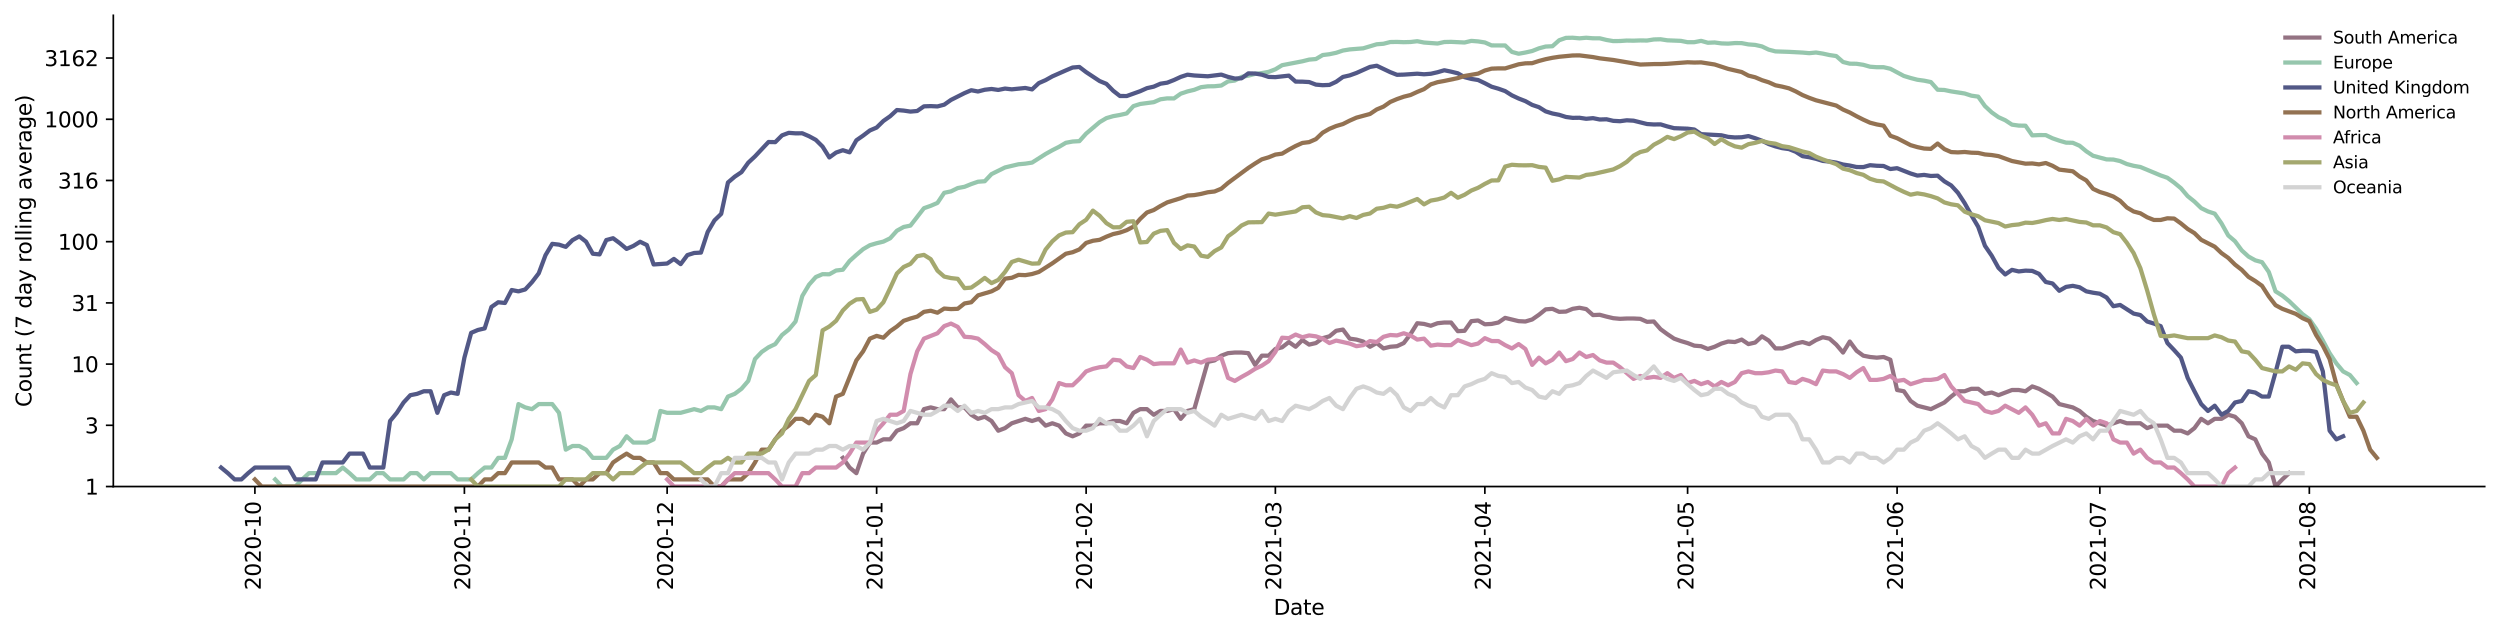 <?xml version="1.0" encoding="utf-8" standalone="no"?>
<!DOCTYPE svg PUBLIC "-//W3C//DTD SVG 1.1//EN"
  "http://www.w3.org/Graphics/SVG/1.1/DTD/svg11.dtd">
<svg height="298.621pt" version="1.1" viewBox="0 0 1176.528 298.621" width="1176.528pt" xmlns="http://www.w3.org/2000/svg" xmlns:xlink="http://www.w3.org/1999/xlink">
 <defs>
  <style type="text/css">*{stroke-linecap:butt;stroke-linejoin:round;}</style>
 </defs>
 <g id="figure_1">
  <g id="patch_1">
   <path d="M 0 298.621 
L 1176.528 298.621 
L 1176.528 0 
L 0 0 
z
" style="fill:#ffffff;"/>
  </g>
  <g id="axes_1">
   <g id="patch_2">
    <path d="M 53.328 228.96 
L 1169.328 228.96 
L 1169.328 7.2 
L 53.328 7.2 
z
" style="fill:#ffffff;"/>
   </g>
   <g id="matplotlib.axis_1">
    <g id="xtick_1">
     <g id="line2d_1">
      <defs>
       <path d="M 0 0 
L 0 3.5 
" id="mdf23075e24" style="stroke:#000000;stroke-width:0.8;"/>
      </defs>
      <g>
       <use style="stroke:#000000;stroke-width:0.8;" x="119.957" xlink:href="#mdf23075e24" y="228.96"/>
      </g>
     </g>
     <g id="text_1">
      <!-- 2020-10 -->
      <g transform="translate(122.717 277.743)rotate(-90)scale(0.1 -0.1)">
       <defs>
        <path d="M 1228 531 
L 3431 531 
L 3431 0 
L 469 0 
L 469 531 
Q 828 903 1448 1529 
Q 2069 2156 2228 2338 
Q 2531 2678 2651 2914 
Q 2772 3150 2772 3378 
Q 2772 3750 2511 3984 
Q 2250 4219 1831 4219 
Q 1534 4219 1204 4116 
Q 875 4013 500 3803 
L 500 4441 
Q 881 4594 1212 4672 
Q 1544 4750 1819 4750 
Q 2544 4750 2975 4387 
Q 3406 4025 3406 3419 
Q 3406 3131 3298 2873 
Q 3191 2616 2906 2266 
Q 2828 2175 2409 1742 
Q 1991 1309 1228 531 
z
" id="DejaVuSans-32" transform="scale(0.016)"/>
        <path d="M 2034 4250 
Q 1547 4250 1301 3770 
Q 1056 3291 1056 2328 
Q 1056 1369 1301 889 
Q 1547 409 2034 409 
Q 2525 409 2770 889 
Q 3016 1369 3016 2328 
Q 3016 3291 2770 3770 
Q 2525 4250 2034 4250 
z
M 2034 4750 
Q 2819 4750 3233 4129 
Q 3647 3509 3647 2328 
Q 3647 1150 3233 529 
Q 2819 -91 2034 -91 
Q 1250 -91 836 529 
Q 422 1150 422 2328 
Q 422 3509 836 4129 
Q 1250 4750 2034 4750 
z
" id="DejaVuSans-30" transform="scale(0.016)"/>
        <path d="M 313 2009 
L 1997 2009 
L 1997 1497 
L 313 1497 
L 313 2009 
z
" id="DejaVuSans-2d" transform="scale(0.016)"/>
        <path d="M 794 531 
L 1825 531 
L 1825 4091 
L 703 3866 
L 703 4441 
L 1819 4666 
L 2450 4666 
L 2450 531 
L 3481 531 
L 3481 0 
L 794 0 
L 794 531 
z
" id="DejaVuSans-31" transform="scale(0.016)"/>
       </defs>
       <use xlink:href="#DejaVuSans-32"/>
       <use x="63.623" xlink:href="#DejaVuSans-30"/>
       <use x="127.246" xlink:href="#DejaVuSans-32"/>
       <use x="190.869" xlink:href="#DejaVuSans-30"/>
       <use x="254.492" xlink:href="#DejaVuSans-2d"/>
       <use x="290.576" xlink:href="#DejaVuSans-31"/>
       <use x="354.199" xlink:href="#DejaVuSans-30"/>
      </g>
     </g>
    </g>
    <g id="xtick_2">
     <g id="line2d_2">
      <g>
       <use style="stroke:#000000;stroke-width:0.8;" x="218.55" xlink:href="#mdf23075e24" y="228.96"/>
      </g>
     </g>
     <g id="text_2">
      <!-- 2020-11 -->
      <g transform="translate(221.309 277.743)rotate(-90)scale(0.1 -0.1)">
       <use xlink:href="#DejaVuSans-32"/>
       <use x="63.623" xlink:href="#DejaVuSans-30"/>
       <use x="127.246" xlink:href="#DejaVuSans-32"/>
       <use x="190.869" xlink:href="#DejaVuSans-30"/>
       <use x="254.492" xlink:href="#DejaVuSans-2d"/>
       <use x="290.576" xlink:href="#DejaVuSans-31"/>
       <use x="354.199" xlink:href="#DejaVuSans-31"/>
      </g>
     </g>
    </g>
    <g id="xtick_3">
     <g id="line2d_3">
      <g>
       <use style="stroke:#000000;stroke-width:0.8;" x="313.961" xlink:href="#mdf23075e24" y="228.96"/>
      </g>
     </g>
     <g id="text_3">
      <!-- 2020-12 -->
      <g transform="translate(316.721 277.743)rotate(-90)scale(0.1 -0.1)">
       <use xlink:href="#DejaVuSans-32"/>
       <use x="63.623" xlink:href="#DejaVuSans-30"/>
       <use x="127.246" xlink:href="#DejaVuSans-32"/>
       <use x="190.869" xlink:href="#DejaVuSans-30"/>
       <use x="254.492" xlink:href="#DejaVuSans-2d"/>
       <use x="290.576" xlink:href="#DejaVuSans-31"/>
       <use x="354.199" xlink:href="#DejaVuSans-32"/>
      </g>
     </g>
    </g>
    <g id="xtick_4">
     <g id="line2d_4">
      <g>
       <use style="stroke:#000000;stroke-width:0.8;" x="412.554" xlink:href="#mdf23075e24" y="228.96"/>
      </g>
     </g>
     <g id="text_4">
      <!-- 2021-01 -->
      <g transform="translate(415.313 277.743)rotate(-90)scale(0.1 -0.1)">
       <use xlink:href="#DejaVuSans-32"/>
       <use x="63.623" xlink:href="#DejaVuSans-30"/>
       <use x="127.246" xlink:href="#DejaVuSans-32"/>
       <use x="190.869" xlink:href="#DejaVuSans-31"/>
       <use x="254.492" xlink:href="#DejaVuSans-2d"/>
       <use x="290.576" xlink:href="#DejaVuSans-30"/>
       <use x="354.199" xlink:href="#DejaVuSans-31"/>
      </g>
     </g>
    </g>
    <g id="xtick_5">
     <g id="line2d_5">
      <g>
       <use style="stroke:#000000;stroke-width:0.8;" x="511.146" xlink:href="#mdf23075e24" y="228.96"/>
      </g>
     </g>
     <g id="text_5">
      <!-- 2021-02 -->
      <g transform="translate(513.905 277.743)rotate(-90)scale(0.1 -0.1)">
       <use xlink:href="#DejaVuSans-32"/>
       <use x="63.623" xlink:href="#DejaVuSans-30"/>
       <use x="127.246" xlink:href="#DejaVuSans-32"/>
       <use x="190.869" xlink:href="#DejaVuSans-31"/>
       <use x="254.492" xlink:href="#DejaVuSans-2d"/>
       <use x="290.576" xlink:href="#DejaVuSans-30"/>
       <use x="354.199" xlink:href="#DejaVuSans-32"/>
      </g>
     </g>
    </g>
    <g id="xtick_6">
     <g id="line2d_6">
      <g>
       <use style="stroke:#000000;stroke-width:0.8;" x="600.197" xlink:href="#mdf23075e24" y="228.96"/>
      </g>
     </g>
     <g id="text_6">
      <!-- 2021-03 -->
      <g transform="translate(602.956 277.743)rotate(-90)scale(0.1 -0.1)">
       <defs>
        <path d="M 2597 2516 
Q 3050 2419 3304 2112 
Q 3559 1806 3559 1356 
Q 3559 666 3084 287 
Q 2609 -91 1734 -91 
Q 1441 -91 1130 -33 
Q 819 25 488 141 
L 488 750 
Q 750 597 1062 519 
Q 1375 441 1716 441 
Q 2309 441 2620 675 
Q 2931 909 2931 1356 
Q 2931 1769 2642 2001 
Q 2353 2234 1838 2234 
L 1294 2234 
L 1294 2753 
L 1863 2753 
Q 2328 2753 2575 2939 
Q 2822 3125 2822 3475 
Q 2822 3834 2567 4026 
Q 2313 4219 1838 4219 
Q 1578 4219 1281 4162 
Q 984 4106 628 3988 
L 628 4550 
Q 988 4650 1302 4700 
Q 1616 4750 1894 4750 
Q 2613 4750 3031 4423 
Q 3450 4097 3450 3541 
Q 3450 3153 3228 2886 
Q 3006 2619 2597 2516 
z
" id="DejaVuSans-33" transform="scale(0.016)"/>
       </defs>
       <use xlink:href="#DejaVuSans-32"/>
       <use x="63.623" xlink:href="#DejaVuSans-30"/>
       <use x="127.246" xlink:href="#DejaVuSans-32"/>
       <use x="190.869" xlink:href="#DejaVuSans-31"/>
       <use x="254.492" xlink:href="#DejaVuSans-2d"/>
       <use x="290.576" xlink:href="#DejaVuSans-30"/>
       <use x="354.199" xlink:href="#DejaVuSans-33"/>
      </g>
     </g>
    </g>
    <g id="xtick_7">
     <g id="line2d_7">
      <g>
       <use style="stroke:#000000;stroke-width:0.8;" x="698.789" xlink:href="#mdf23075e24" y="228.96"/>
      </g>
     </g>
     <g id="text_7">
      <!-- 2021-04 -->
      <g transform="translate(701.548 277.743)rotate(-90)scale(0.1 -0.1)">
       <defs>
        <path d="M 2419 4116 
L 825 1625 
L 2419 1625 
L 2419 4116 
z
M 2253 4666 
L 3047 4666 
L 3047 1625 
L 3713 1625 
L 3713 1100 
L 3047 1100 
L 3047 0 
L 2419 0 
L 2419 1100 
L 313 1100 
L 313 1709 
L 2253 4666 
z
" id="DejaVuSans-34" transform="scale(0.016)"/>
       </defs>
       <use xlink:href="#DejaVuSans-32"/>
       <use x="63.623" xlink:href="#DejaVuSans-30"/>
       <use x="127.246" xlink:href="#DejaVuSans-32"/>
       <use x="190.869" xlink:href="#DejaVuSans-31"/>
       <use x="254.492" xlink:href="#DejaVuSans-2d"/>
       <use x="290.576" xlink:href="#DejaVuSans-30"/>
       <use x="354.199" xlink:href="#DejaVuSans-34"/>
      </g>
     </g>
    </g>
    <g id="xtick_8">
     <g id="line2d_8">
      <g>
       <use style="stroke:#000000;stroke-width:0.8;" x="794.201" xlink:href="#mdf23075e24" y="228.96"/>
      </g>
     </g>
     <g id="text_8">
      <!-- 2021-05 -->
      <g transform="translate(796.96 277.743)rotate(-90)scale(0.1 -0.1)">
       <defs>
        <path d="M 691 4666 
L 3169 4666 
L 3169 4134 
L 1269 4134 
L 1269 2991 
Q 1406 3038 1543 3061 
Q 1681 3084 1819 3084 
Q 2600 3084 3056 2656 
Q 3513 2228 3513 1497 
Q 3513 744 3044 326 
Q 2575 -91 1722 -91 
Q 1428 -91 1123 -41 
Q 819 9 494 109 
L 494 744 
Q 775 591 1075 516 
Q 1375 441 1709 441 
Q 2250 441 2565 725 
Q 2881 1009 2881 1497 
Q 2881 1984 2565 2268 
Q 2250 2553 1709 2553 
Q 1456 2553 1204 2497 
Q 953 2441 691 2322 
L 691 4666 
z
" id="DejaVuSans-35" transform="scale(0.016)"/>
       </defs>
       <use xlink:href="#DejaVuSans-32"/>
       <use x="63.623" xlink:href="#DejaVuSans-30"/>
       <use x="127.246" xlink:href="#DejaVuSans-32"/>
       <use x="190.869" xlink:href="#DejaVuSans-31"/>
       <use x="254.492" xlink:href="#DejaVuSans-2d"/>
       <use x="290.576" xlink:href="#DejaVuSans-30"/>
       <use x="354.199" xlink:href="#DejaVuSans-35"/>
      </g>
     </g>
    </g>
    <g id="xtick_9">
     <g id="line2d_9">
      <g>
       <use style="stroke:#000000;stroke-width:0.8;" x="892.793" xlink:href="#mdf23075e24" y="228.96"/>
      </g>
     </g>
     <g id="text_9">
      <!-- 2021-06 -->
      <g transform="translate(895.552 277.743)rotate(-90)scale(0.1 -0.1)">
       <defs>
        <path d="M 2113 2584 
Q 1688 2584 1439 2293 
Q 1191 2003 1191 1497 
Q 1191 994 1439 701 
Q 1688 409 2113 409 
Q 2538 409 2786 701 
Q 3034 994 3034 1497 
Q 3034 2003 2786 2293 
Q 2538 2584 2113 2584 
z
M 3366 4563 
L 3366 3988 
Q 3128 4100 2886 4159 
Q 2644 4219 2406 4219 
Q 1781 4219 1451 3797 
Q 1122 3375 1075 2522 
Q 1259 2794 1537 2939 
Q 1816 3084 2150 3084 
Q 2853 3084 3261 2657 
Q 3669 2231 3669 1497 
Q 3669 778 3244 343 
Q 2819 -91 2113 -91 
Q 1303 -91 875 529 
Q 447 1150 447 2328 
Q 447 3434 972 4092 
Q 1497 4750 2381 4750 
Q 2619 4750 2861 4703 
Q 3103 4656 3366 4563 
z
" id="DejaVuSans-36" transform="scale(0.016)"/>
       </defs>
       <use xlink:href="#DejaVuSans-32"/>
       <use x="63.623" xlink:href="#DejaVuSans-30"/>
       <use x="127.246" xlink:href="#DejaVuSans-32"/>
       <use x="190.869" xlink:href="#DejaVuSans-31"/>
       <use x="254.492" xlink:href="#DejaVuSans-2d"/>
       <use x="290.576" xlink:href="#DejaVuSans-30"/>
       <use x="354.199" xlink:href="#DejaVuSans-36"/>
      </g>
     </g>
    </g>
    <g id="xtick_10">
     <g id="line2d_10">
      <g>
       <use style="stroke:#000000;stroke-width:0.8;" x="988.205" xlink:href="#mdf23075e24" y="228.96"/>
      </g>
     </g>
     <g id="text_10">
      <!-- 2021-07 -->
      <g transform="translate(990.964 277.743)rotate(-90)scale(0.1 -0.1)">
       <defs>
        <path d="M 525 4666 
L 3525 4666 
L 3525 4397 
L 1831 0 
L 1172 0 
L 2766 4134 
L 525 4134 
L 525 4666 
z
" id="DejaVuSans-37" transform="scale(0.016)"/>
       </defs>
       <use xlink:href="#DejaVuSans-32"/>
       <use x="63.623" xlink:href="#DejaVuSans-30"/>
       <use x="127.246" xlink:href="#DejaVuSans-32"/>
       <use x="190.869" xlink:href="#DejaVuSans-31"/>
       <use x="254.492" xlink:href="#DejaVuSans-2d"/>
       <use x="290.576" xlink:href="#DejaVuSans-30"/>
       <use x="354.199" xlink:href="#DejaVuSans-37"/>
      </g>
     </g>
    </g>
    <g id="xtick_11">
     <g id="line2d_11">
      <g>
       <use style="stroke:#000000;stroke-width:0.8;" x="1086.797" xlink:href="#mdf23075e24" y="228.96"/>
      </g>
     </g>
     <g id="text_11">
      <!-- 2021-08 -->
      <g transform="translate(1089.556 277.743)rotate(-90)scale(0.1 -0.1)">
       <defs>
        <path d="M 2034 2216 
Q 1584 2216 1326 1975 
Q 1069 1734 1069 1313 
Q 1069 891 1326 650 
Q 1584 409 2034 409 
Q 2484 409 2743 651 
Q 3003 894 3003 1313 
Q 3003 1734 2745 1975 
Q 2488 2216 2034 2216 
z
M 1403 2484 
Q 997 2584 770 2862 
Q 544 3141 544 3541 
Q 544 4100 942 4425 
Q 1341 4750 2034 4750 
Q 2731 4750 3128 4425 
Q 3525 4100 3525 3541 
Q 3525 3141 3298 2862 
Q 3072 2584 2669 2484 
Q 3125 2378 3379 2068 
Q 3634 1759 3634 1313 
Q 3634 634 3220 271 
Q 2806 -91 2034 -91 
Q 1263 -91 848 271 
Q 434 634 434 1313 
Q 434 1759 690 2068 
Q 947 2378 1403 2484 
z
M 1172 3481 
Q 1172 3119 1398 2916 
Q 1625 2713 2034 2713 
Q 2441 2713 2670 2916 
Q 2900 3119 2900 3481 
Q 2900 3844 2670 4047 
Q 2441 4250 2034 4250 
Q 1625 4250 1398 4047 
Q 1172 3844 1172 3481 
z
" id="DejaVuSans-38" transform="scale(0.016)"/>
       </defs>
       <use xlink:href="#DejaVuSans-32"/>
       <use x="63.623" xlink:href="#DejaVuSans-30"/>
       <use x="127.246" xlink:href="#DejaVuSans-32"/>
       <use x="190.869" xlink:href="#DejaVuSans-31"/>
       <use x="254.492" xlink:href="#DejaVuSans-2d"/>
       <use x="290.576" xlink:href="#DejaVuSans-30"/>
       <use x="354.199" xlink:href="#DejaVuSans-38"/>
      </g>
     </g>
    </g>
    <g id="text_12">
     <!-- Date -->
     <g transform="translate(599.377 289.341)scale(0.1 -0.1)">
      <defs>
       <path d="M 1259 4147 
L 1259 519 
L 2022 519 
Q 2988 519 3436 956 
Q 3884 1394 3884 2338 
Q 3884 3275 3436 3711 
Q 2988 4147 2022 4147 
L 1259 4147 
z
M 628 4666 
L 1925 4666 
Q 3281 4666 3915 4102 
Q 4550 3538 4550 2338 
Q 4550 1131 3912 565 
Q 3275 0 1925 0 
L 628 0 
L 628 4666 
z
" id="DejaVuSans-44" transform="scale(0.016)"/>
       <path d="M 2194 1759 
Q 1497 1759 1228 1600 
Q 959 1441 959 1056 
Q 959 750 1161 570 
Q 1363 391 1709 391 
Q 2188 391 2477 730 
Q 2766 1069 2766 1631 
L 2766 1759 
L 2194 1759 
z
M 3341 1997 
L 3341 0 
L 2766 0 
L 2766 531 
Q 2569 213 2275 61 
Q 1981 -91 1556 -91 
Q 1019 -91 701 211 
Q 384 513 384 1019 
Q 384 1609 779 1909 
Q 1175 2209 1959 2209 
L 2766 2209 
L 2766 2266 
Q 2766 2663 2505 2880 
Q 2244 3097 1772 3097 
Q 1472 3097 1187 3025 
Q 903 2953 641 2809 
L 641 3341 
Q 956 3463 1253 3523 
Q 1550 3584 1831 3584 
Q 2591 3584 2966 3190 
Q 3341 2797 3341 1997 
z
" id="DejaVuSans-61" transform="scale(0.016)"/>
       <path d="M 1172 4494 
L 1172 3500 
L 2356 3500 
L 2356 3053 
L 1172 3053 
L 1172 1153 
Q 1172 725 1289 603 
Q 1406 481 1766 481 
L 2356 481 
L 2356 0 
L 1766 0 
Q 1100 0 847 248 
Q 594 497 594 1153 
L 594 3053 
L 172 3053 
L 172 3500 
L 594 3500 
L 594 4494 
L 1172 4494 
z
" id="DejaVuSans-74" transform="scale(0.016)"/>
       <path d="M 3597 1894 
L 3597 1613 
L 953 1613 
Q 991 1019 1311 708 
Q 1631 397 2203 397 
Q 2534 397 2845 478 
Q 3156 559 3463 722 
L 3463 178 
Q 3153 47 2828 -22 
Q 2503 -91 2169 -91 
Q 1331 -91 842 396 
Q 353 884 353 1716 
Q 353 2575 817 3079 
Q 1281 3584 2069 3584 
Q 2775 3584 3186 3129 
Q 3597 2675 3597 1894 
z
M 3022 2063 
Q 3016 2534 2758 2815 
Q 2500 3097 2075 3097 
Q 1594 3097 1305 2825 
Q 1016 2553 972 2059 
L 3022 2063 
z
" id="DejaVuSans-65" transform="scale(0.016)"/>
      </defs>
      <use xlink:href="#DejaVuSans-44"/>
      <use x="77.002" xlink:href="#DejaVuSans-61"/>
      <use x="138.281" xlink:href="#DejaVuSans-74"/>
      <use x="177.49" xlink:href="#DejaVuSans-65"/>
     </g>
    </g>
   </g>
   <g id="matplotlib.axis_2">
    <g id="ytick_1">
     <g id="line2d_12">
      <defs>
       <path d="M 0 0 
L -3.5 0 
" id="mc87179589b" style="stroke:#000000;stroke-width:0.8;"/>
      </defs>
      <g>
       <use style="stroke:#000000;stroke-width:0.8;" x="53.328" xlink:href="#mc87179589b" y="228.96"/>
      </g>
     </g>
     <g id="text_13">
      <!-- 1 -->
      <g transform="translate(39.966 232.759)scale(0.1 -0.1)">
       <use xlink:href="#DejaVuSans-31"/>
      </g>
     </g>
    </g>
    <g id="ytick_2">
     <g id="line2d_13">
      <g>
       <use style="stroke:#000000;stroke-width:0.8;" x="53.328" xlink:href="#mc87179589b" y="200.154"/>
      </g>
     </g>
     <g id="text_14">
      <!-- 3 -->
      <g transform="translate(39.966 203.953)scale(0.1 -0.1)">
       <use xlink:href="#DejaVuSans-33"/>
      </g>
     </g>
    </g>
    <g id="ytick_3">
     <g id="line2d_14">
      <g>
       <use style="stroke:#000000;stroke-width:0.8;" x="53.328" xlink:href="#mc87179589b" y="171.348"/>
      </g>
     </g>
     <g id="text_15">
      <!-- 10 -->
      <g transform="translate(33.603 175.147)scale(0.1 -0.1)">
       <use xlink:href="#DejaVuSans-31"/>
       <use x="63.623" xlink:href="#DejaVuSans-30"/>
      </g>
     </g>
    </g>
    <g id="ytick_4">
     <g id="line2d_15">
      <g>
       <use style="stroke:#000000;stroke-width:0.8;" x="53.328" xlink:href="#mc87179589b" y="142.542"/>
      </g>
     </g>
     <g id="text_16">
      <!-- 31 -->
      <g transform="translate(33.603 146.341)scale(0.1 -0.1)">
       <use xlink:href="#DejaVuSans-33"/>
       <use x="63.623" xlink:href="#DejaVuSans-31"/>
      </g>
     </g>
    </g>
    <g id="ytick_5">
     <g id="line2d_16">
      <g>
       <use style="stroke:#000000;stroke-width:0.8;" x="53.328" xlink:href="#mc87179589b" y="113.736"/>
      </g>
     </g>
     <g id="text_17">
      <!-- 100 -->
      <g transform="translate(27.241 117.535)scale(0.1 -0.1)">
       <use xlink:href="#DejaVuSans-31"/>
       <use x="63.623" xlink:href="#DejaVuSans-30"/>
       <use x="127.246" xlink:href="#DejaVuSans-30"/>
      </g>
     </g>
    </g>
    <g id="ytick_6">
     <g id="line2d_17">
      <g>
       <use style="stroke:#000000;stroke-width:0.8;" x="53.328" xlink:href="#mc87179589b" y="84.93"/>
      </g>
     </g>
     <g id="text_18">
      <!-- 316 -->
      <g transform="translate(27.241 88.729)scale(0.1 -0.1)">
       <use xlink:href="#DejaVuSans-33"/>
       <use x="63.623" xlink:href="#DejaVuSans-31"/>
       <use x="127.246" xlink:href="#DejaVuSans-36"/>
      </g>
     </g>
    </g>
    <g id="ytick_7">
     <g id="line2d_18">
      <g>
       <use style="stroke:#000000;stroke-width:0.8;" x="53.328" xlink:href="#mc87179589b" y="56.124"/>
      </g>
     </g>
     <g id="text_19">
      <!-- 1000 -->
      <g transform="translate(20.878 59.923)scale(0.1 -0.1)">
       <use xlink:href="#DejaVuSans-31"/>
       <use x="63.623" xlink:href="#DejaVuSans-30"/>
       <use x="127.246" xlink:href="#DejaVuSans-30"/>
       <use x="190.869" xlink:href="#DejaVuSans-30"/>
      </g>
     </g>
    </g>
    <g id="ytick_8">
     <g id="line2d_19">
      <g>
       <use style="stroke:#000000;stroke-width:0.8;" x="53.328" xlink:href="#mc87179589b" y="27.318"/>
      </g>
     </g>
     <g id="text_20">
      <!-- 3162 -->
      <g transform="translate(20.878 31.117)scale(0.1 -0.1)">
       <use xlink:href="#DejaVuSans-33"/>
       <use x="63.623" xlink:href="#DejaVuSans-31"/>
       <use x="127.246" xlink:href="#DejaVuSans-36"/>
       <use x="190.869" xlink:href="#DejaVuSans-32"/>
      </g>
     </g>
    </g>
    <g id="text_21">
     <!-- Count (7 day rolling average) -->
     <g transform="translate(14.798 191.548)rotate(-90)scale(0.1 -0.1)">
      <defs>
       <path d="M 4122 4306 
L 4122 3641 
Q 3803 3938 3442 4084 
Q 3081 4231 2675 4231 
Q 1875 4231 1450 3742 
Q 1025 3253 1025 2328 
Q 1025 1406 1450 917 
Q 1875 428 2675 428 
Q 3081 428 3442 575 
Q 3803 722 4122 1019 
L 4122 359 
Q 3791 134 3420 21 
Q 3050 -91 2638 -91 
Q 1578 -91 968 557 
Q 359 1206 359 2328 
Q 359 3453 968 4101 
Q 1578 4750 2638 4750 
Q 3056 4750 3426 4639 
Q 3797 4528 4122 4306 
z
" id="DejaVuSans-43" transform="scale(0.016)"/>
       <path d="M 1959 3097 
Q 1497 3097 1228 2736 
Q 959 2375 959 1747 
Q 959 1119 1226 758 
Q 1494 397 1959 397 
Q 2419 397 2687 759 
Q 2956 1122 2956 1747 
Q 2956 2369 2687 2733 
Q 2419 3097 1959 3097 
z
M 1959 3584 
Q 2709 3584 3137 3096 
Q 3566 2609 3566 1747 
Q 3566 888 3137 398 
Q 2709 -91 1959 -91 
Q 1206 -91 779 398 
Q 353 888 353 1747 
Q 353 2609 779 3096 
Q 1206 3584 1959 3584 
z
" id="DejaVuSans-6f" transform="scale(0.016)"/>
       <path d="M 544 1381 
L 544 3500 
L 1119 3500 
L 1119 1403 
Q 1119 906 1312 657 
Q 1506 409 1894 409 
Q 2359 409 2629 706 
Q 2900 1003 2900 1516 
L 2900 3500 
L 3475 3500 
L 3475 0 
L 2900 0 
L 2900 538 
Q 2691 219 2414 64 
Q 2138 -91 1772 -91 
Q 1169 -91 856 284 
Q 544 659 544 1381 
z
M 1991 3584 
L 1991 3584 
z
" id="DejaVuSans-75" transform="scale(0.016)"/>
       <path d="M 3513 2113 
L 3513 0 
L 2938 0 
L 2938 2094 
Q 2938 2591 2744 2837 
Q 2550 3084 2163 3084 
Q 1697 3084 1428 2787 
Q 1159 2491 1159 1978 
L 1159 0 
L 581 0 
L 581 3500 
L 1159 3500 
L 1159 2956 
Q 1366 3272 1645 3428 
Q 1925 3584 2291 3584 
Q 2894 3584 3203 3211 
Q 3513 2838 3513 2113 
z
" id="DejaVuSans-6e" transform="scale(0.016)"/>
       <path id="DejaVuSans-20" transform="scale(0.016)"/>
       <path d="M 1984 4856 
Q 1566 4138 1362 3434 
Q 1159 2731 1159 2009 
Q 1159 1288 1364 580 
Q 1569 -128 1984 -844 
L 1484 -844 
Q 1016 -109 783 600 
Q 550 1309 550 2009 
Q 550 2706 781 3412 
Q 1013 4119 1484 4856 
L 1984 4856 
z
" id="DejaVuSans-28" transform="scale(0.016)"/>
       <path d="M 2906 2969 
L 2906 4863 
L 3481 4863 
L 3481 0 
L 2906 0 
L 2906 525 
Q 2725 213 2448 61 
Q 2172 -91 1784 -91 
Q 1150 -91 751 415 
Q 353 922 353 1747 
Q 353 2572 751 3078 
Q 1150 3584 1784 3584 
Q 2172 3584 2448 3432 
Q 2725 3281 2906 2969 
z
M 947 1747 
Q 947 1113 1208 752 
Q 1469 391 1925 391 
Q 2381 391 2643 752 
Q 2906 1113 2906 1747 
Q 2906 2381 2643 2742 
Q 2381 3103 1925 3103 
Q 1469 3103 1208 2742 
Q 947 2381 947 1747 
z
" id="DejaVuSans-64" transform="scale(0.016)"/>
       <path d="M 2059 -325 
Q 1816 -950 1584 -1140 
Q 1353 -1331 966 -1331 
L 506 -1331 
L 506 -850 
L 844 -850 
Q 1081 -850 1212 -737 
Q 1344 -625 1503 -206 
L 1606 56 
L 191 3500 
L 800 3500 
L 1894 763 
L 2988 3500 
L 3597 3500 
L 2059 -325 
z
" id="DejaVuSans-79" transform="scale(0.016)"/>
       <path d="M 2631 2963 
Q 2534 3019 2420 3045 
Q 2306 3072 2169 3072 
Q 1681 3072 1420 2755 
Q 1159 2438 1159 1844 
L 1159 0 
L 581 0 
L 581 3500 
L 1159 3500 
L 1159 2956 
Q 1341 3275 1631 3429 
Q 1922 3584 2338 3584 
Q 2397 3584 2469 3576 
Q 2541 3569 2628 3553 
L 2631 2963 
z
" id="DejaVuSans-72" transform="scale(0.016)"/>
       <path d="M 603 4863 
L 1178 4863 
L 1178 0 
L 603 0 
L 603 4863 
z
" id="DejaVuSans-6c" transform="scale(0.016)"/>
       <path d="M 603 3500 
L 1178 3500 
L 1178 0 
L 603 0 
L 603 3500 
z
M 603 4863 
L 1178 4863 
L 1178 4134 
L 603 4134 
L 603 4863 
z
" id="DejaVuSans-69" transform="scale(0.016)"/>
       <path d="M 2906 1791 
Q 2906 2416 2648 2759 
Q 2391 3103 1925 3103 
Q 1463 3103 1205 2759 
Q 947 2416 947 1791 
Q 947 1169 1205 825 
Q 1463 481 1925 481 
Q 2391 481 2648 825 
Q 2906 1169 2906 1791 
z
M 3481 434 
Q 3481 -459 3084 -895 
Q 2688 -1331 1869 -1331 
Q 1566 -1331 1297 -1286 
Q 1028 -1241 775 -1147 
L 775 -588 
Q 1028 -725 1275 -790 
Q 1522 -856 1778 -856 
Q 2344 -856 2625 -561 
Q 2906 -266 2906 331 
L 2906 616 
Q 2728 306 2450 153 
Q 2172 0 1784 0 
Q 1141 0 747 490 
Q 353 981 353 1791 
Q 353 2603 747 3093 
Q 1141 3584 1784 3584 
Q 2172 3584 2450 3431 
Q 2728 3278 2906 2969 
L 2906 3500 
L 3481 3500 
L 3481 434 
z
" id="DejaVuSans-67" transform="scale(0.016)"/>
       <path d="M 191 3500 
L 800 3500 
L 1894 563 
L 2988 3500 
L 3597 3500 
L 2284 0 
L 1503 0 
L 191 3500 
z
" id="DejaVuSans-76" transform="scale(0.016)"/>
       <path d="M 513 4856 
L 1013 4856 
Q 1481 4119 1714 3412 
Q 1947 2706 1947 2009 
Q 1947 1309 1714 600 
Q 1481 -109 1013 -844 
L 513 -844 
Q 928 -128 1133 580 
Q 1338 1288 1338 2009 
Q 1338 2731 1133 3434 
Q 928 4138 513 4856 
z
" id="DejaVuSans-29" transform="scale(0.016)"/>
      </defs>
      <use xlink:href="#DejaVuSans-43"/>
      <use x="69.824" xlink:href="#DejaVuSans-6f"/>
      <use x="131.006" xlink:href="#DejaVuSans-75"/>
      <use x="194.385" xlink:href="#DejaVuSans-6e"/>
      <use x="257.764" xlink:href="#DejaVuSans-74"/>
      <use x="296.973" xlink:href="#DejaVuSans-20"/>
      <use x="328.76" xlink:href="#DejaVuSans-28"/>
      <use x="367.773" xlink:href="#DejaVuSans-37"/>
      <use x="431.396" xlink:href="#DejaVuSans-20"/>
      <use x="463.184" xlink:href="#DejaVuSans-64"/>
      <use x="526.66" xlink:href="#DejaVuSans-61"/>
      <use x="587.939" xlink:href="#DejaVuSans-79"/>
      <use x="647.119" xlink:href="#DejaVuSans-20"/>
      <use x="678.906" xlink:href="#DejaVuSans-72"/>
      <use x="717.77" xlink:href="#DejaVuSans-6f"/>
      <use x="778.951" xlink:href="#DejaVuSans-6c"/>
      <use x="806.734" xlink:href="#DejaVuSans-6c"/>
      <use x="834.518" xlink:href="#DejaVuSans-69"/>
      <use x="862.301" xlink:href="#DejaVuSans-6e"/>
      <use x="925.68" xlink:href="#DejaVuSans-67"/>
      <use x="989.156" xlink:href="#DejaVuSans-20"/>
      <use x="1020.943" xlink:href="#DejaVuSans-61"/>
      <use x="1082.223" xlink:href="#DejaVuSans-76"/>
      <use x="1141.402" xlink:href="#DejaVuSans-65"/>
      <use x="1202.926" xlink:href="#DejaVuSans-72"/>
      <use x="1244.039" xlink:href="#DejaVuSans-61"/>
      <use x="1305.318" xlink:href="#DejaVuSans-67"/>
      <use x="1368.795" xlink:href="#DejaVuSans-65"/>
      <use x="1430.318" xlink:href="#DejaVuSans-29"/>
     </g>
    </g>
   </g>
   <g id="line2d_20">
    <path clip-path="url(#pae338353bc)" d="M 396.652 215.474 
L 399.832 220.036 
L 403.012 222.672 
L 406.193 213.471 
L 409.373 208.276 
L 412.554 208.276 
L 415.734 206.759 
L 418.914 206.759 
L 422.095 202.693 
L 425.275 201.472 
L 428.456 199.196 
L 431.636 199.196 
L 434.816 192.548 
L 437.997 191.727 
L 441.177 192.548 
L 444.357 192.548 
L 447.538 187.986 
L 450.718 191.727 
L 453.899 191.727 
L 457.079 195.184 
L 460.259 197.11 
L 463.44 196.128 
L 466.62 198.131 
L 469.801 202.693 
L 472.981 201.472 
L 476.161 199.196 
L 482.522 197.11 
L 485.703 198.131 
L 488.883 197.11 
L 492.063 200.308 
L 495.244 199.196 
L 498.424 200.308 
L 501.605 203.976 
L 504.785 205.329 
L 507.965 203.976 
L 511.146 200.308 
L 514.326 200.308 
L 517.507 199.196 
L 520.687 199.196 
L 523.867 198.131 
L 527.048 198.131 
L 530.228 199.196 
L 533.408 194.274 
L 536.589 192.548 
L 539.769 192.548 
L 542.95 195.184 
L 546.13 193.396 
L 549.31 193.396 
L 552.491 192.548 
L 555.671 197.11 
L 558.852 193.396 
L 562.032 192.548 
L 568.393 170.298 
L 571.573 169.622 
L 574.754 167.389 
L 577.934 166.197 
L 581.114 165.908 
L 584.295 165.908 
L 587.475 166.197 
L 590.656 171.708 
L 593.836 167.389 
L 597.016 167.389 
L 600.197 164.24 
L 603.377 163.445 
L 606.558 160.966 
L 609.738 163.186 
L 612.918 160.039 
L 616.099 162.175 
L 619.279 161.442 
L 622.46 159.145 
L 625.64 158.283 
L 628.82 155.668 
L 632.001 155.101 
L 635.181 159.366 
L 638.361 159.813 
L 641.542 160.731 
L 644.722 163.186 
L 647.903 161.442 
L 651.083 163.972 
L 654.263 163.186 
L 657.444 162.929 
L 660.624 161.442 
L 663.805 157.244 
L 666.985 152.113 
L 670.165 152.446 
L 673.346 153.3 
L 676.526 152.113 
L 679.707 151.783 
L 682.887 151.783 
L 686.067 155.859 
L 689.248 155.668 
L 692.428 151.138 
L 695.609 150.821 
L 698.789 152.615 
L 701.969 152.446 
L 705.15 151.783 
L 708.33 149.593 
L 714.691 151.138 
L 717.871 151.297 
L 721.052 150.353 
L 724.232 148.138 
L 727.412 145.586 
L 730.593 145.332 
L 733.773 146.762 
L 736.954 146.629 
L 740.134 145.332 
L 743.314 144.832 
L 746.495 145.459 
L 749.675 148.279 
L 752.856 148.138 
L 756.036 149 
L 759.216 149.743 
L 762.397 150.046 
L 765.577 149.894 
L 768.758 149.894 
L 771.938 150.046 
L 775.118 151.458 
L 778.299 151.297 
L 781.479 154.915 
L 784.66 157.244 
L 787.84 159.366 
L 791.02 160.498 
L 794.201 161.442 
L 797.381 162.675 
L 800.562 162.929 
L 803.742 164.24 
L 806.922 163.186 
L 810.103 161.684 
L 813.283 160.731 
L 816.463 160.966 
L 819.644 159.813 
L 822.824 161.928 
L 826.005 161.203 
L 829.185 158.283 
L 832.365 160.268 
L 835.546 163.972 
L 838.726 163.972 
L 841.907 162.929 
L 845.087 161.684 
L 848.267 160.966 
L 851.448 161.928 
L 854.628 160.039 
L 857.809 158.71 
L 860.989 159.366 
L 864.169 162.175 
L 867.35 165.908 
L 870.53 160.731 
L 873.711 165.06 
L 876.891 167.389 
L 880.071 168.007 
L 883.252 168.322 
L 886.432 168.007 
L 889.613 169.29 
L 892.793 183.54 
L 895.973 184.129 
L 899.154 188.691 
L 902.334 190.933 
L 908.695 192.548 
L 915.056 189.416 
L 918.236 186.633 
L 921.416 184.129 
L 924.597 184.129 
L 927.777 182.965 
L 930.958 182.965 
L 934.138 185.35 
L 937.318 184.732 
L 940.499 185.983 
L 946.86 183.54 
L 950.04 183.54 
L 953.22 184.129 
L 956.401 181.853 
L 959.581 182.965 
L 962.762 184.732 
L 965.942 186.633 
L 969.122 190.163 
L 975.483 191.727 
L 978.664 193.396 
L 981.844 196.128 
L 985.024 198.131 
L 991.385 200.308 
L 997.746 198.131 
L 1000.926 199.196 
L 1007.287 199.196 
L 1010.467 201.472 
L 1013.648 200.308 
L 1020.009 200.308 
L 1023.189 202.693 
L 1026.369 202.693 
L 1029.55 203.976 
L 1032.73 201.472 
L 1035.911 197.11 
L 1039.091 199.196 
L 1042.271 197.11 
L 1045.452 197.11 
L 1048.632 195.184 
L 1051.813 196.128 
L 1054.993 199.196 
L 1058.173 205.329 
L 1061.354 206.759 
L 1064.534 213.471 
L 1067.715 217.651 
L 1070.895 228.96 
L 1074.075 225.619 
L 1077.256 222.672 
L 1077.256 222.672 
" style="fill:none;stroke:#947383;stroke-linecap:square;stroke-width:2;"/>
   </g>
   <g id="line2d_21">
    <path clip-path="url(#pae338353bc)" d="M 129.499 225.619 
L 132.679 228.96 
L 139.04 228.96 
L 142.22 225.619 
L 145.401 222.672 
L 158.122 222.672 
L 161.302 220.036 
L 164.483 222.672 
L 167.663 225.619 
L 174.024 225.619 
L 177.204 222.672 
L 180.385 222.672 
L 183.565 225.619 
L 189.926 225.619 
L 193.106 222.672 
L 196.287 222.672 
L 199.467 225.619 
L 202.648 222.672 
L 212.189 222.672 
L 215.369 225.619 
L 221.73 225.619 
L 224.91 222.672 
L 228.091 220.036 
L 231.271 220.036 
L 234.452 215.474 
L 237.632 215.474 
L 240.812 206.759 
L 243.993 190.163 
L 247.173 191.727 
L 250.353 192.548 
L 253.534 190.163 
L 259.895 190.163 
L 263.075 194.274 
L 266.255 211.617 
L 269.436 209.891 
L 272.616 209.891 
L 275.797 211.617 
L 278.977 215.474 
L 285.338 215.474 
L 288.518 211.617 
L 291.699 209.891 
L 294.879 205.329 
L 298.059 208.276 
L 304.42 208.276 
L 307.601 206.759 
L 310.781 193.396 
L 313.961 194.274 
L 320.322 194.274 
L 326.683 192.548 
L 329.863 193.396 
L 333.044 191.727 
L 336.224 191.727 
L 339.404 192.548 
L 342.585 186.633 
L 345.765 185.35 
L 348.946 182.965 
L 352.126 179.271 
L 355.306 168.963 
L 358.487 165.622 
L 361.667 163.445 
L 364.848 161.928 
L 368.028 157.654 
L 371.208 155.101 
L 374.389 151.297 
L 377.569 139.298 
L 380.75 133.955 
L 383.93 130.374 
L 387.11 129.021 
L 390.291 129.087 
L 393.471 127.304 
L 396.652 126.938 
L 399.832 122.814 
L 403.012 119.953 
L 406.193 117.262 
L 409.373 115.398 
L 412.554 114.461 
L 415.734 113.7 
L 418.914 112.144 
L 422.095 108.585 
L 425.275 106.817 
L 428.456 106.174 
L 434.816 97.979 
L 437.997 96.862 
L 441.177 95.498 
L 444.357 90.738 
L 447.538 90.063 
L 450.718 88.503 
L 453.899 87.911 
L 457.079 86.62 
L 460.259 85.52 
L 463.44 85.29 
L 466.62 81.926 
L 472.981 78.801 
L 479.342 77.299 
L 482.522 77.017 
L 485.703 76.52 
L 492.063 72.472 
L 495.244 70.695 
L 498.424 69.084 
L 501.605 67.196 
L 504.785 66.607 
L 507.965 66.423 
L 511.146 62.873 
L 517.507 57.483 
L 520.687 55.59 
L 523.867 54.666 
L 527.048 54.103 
L 530.228 53.384 
L 533.408 49.928 
L 536.589 48.93 
L 542.95 48.089 
L 546.13 46.724 
L 549.31 46.293 
L 552.491 46.329 
L 555.671 44.082 
L 558.852 43.02 
L 562.032 42.268 
L 565.212 41.025 
L 568.393 40.631 
L 571.573 40.581 
L 574.754 40.257 
L 577.934 38.314 
L 581.114 37.908 
L 584.295 36.175 
L 587.475 35.603 
L 590.656 34.778 
L 593.836 34.388 
L 597.016 33.823 
L 600.197 32.617 
L 603.377 30.682 
L 612.918 28.847 
L 616.099 28.054 
L 619.279 27.781 
L 622.46 25.907 
L 625.64 25.514 
L 628.82 24.845 
L 632.001 23.777 
L 635.181 23.254 
L 641.542 22.741 
L 647.903 20.835 
L 651.083 20.589 
L 654.263 19.785 
L 657.444 19.725 
L 660.624 19.852 
L 663.805 19.765 
L 666.985 19.398 
L 670.165 20.014 
L 676.526 20.483 
L 679.707 19.772 
L 682.887 19.697 
L 689.248 20 
L 692.428 19.239 
L 695.609 19.489 
L 698.789 19.977 
L 701.969 21.375 
L 708.33 21.393 
L 711.511 24.424 
L 714.691 25.295 
L 717.871 24.722 
L 721.052 24.009 
L 724.232 22.753 
L 727.412 21.902 
L 730.593 21.755 
L 733.773 18.935 
L 736.954 17.818 
L 740.134 17.76 
L 743.314 18.041 
L 746.495 17.761 
L 749.675 18.02 
L 752.856 18.025 
L 756.036 18.805 
L 759.216 19.343 
L 762.397 19.301 
L 765.577 19.085 
L 768.758 19.145 
L 771.938 19.026 
L 775.118 19.079 
L 778.299 18.569 
L 781.479 18.482 
L 784.66 18.975 
L 791.02 19.23 
L 794.201 19.866 
L 797.381 19.849 
L 800.562 19.227 
L 803.742 20.118 
L 806.922 19.989 
L 810.103 20.425 
L 813.283 20.531 
L 816.463 20.271 
L 819.644 20.289 
L 822.824 20.896 
L 826.005 21.137 
L 829.185 21.843 
L 832.365 23.356 
L 835.546 24.187 
L 841.907 24.402 
L 848.267 24.74 
L 851.448 25.022 
L 854.628 24.714 
L 857.809 25.218 
L 860.989 25.907 
L 864.169 26.381 
L 867.35 29.172 
L 870.53 29.967 
L 873.711 30.016 
L 876.891 30.501 
L 880.071 31.398 
L 883.252 31.632 
L 886.432 31.622 
L 889.613 32.359 
L 895.973 35.739 
L 899.154 36.705 
L 902.334 37.531 
L 905.515 37.965 
L 908.695 38.617 
L 911.875 42.224 
L 915.056 42.35 
L 918.236 43.014 
L 924.597 44.001 
L 927.777 45.03 
L 930.958 45.472 
L 934.138 49.925 
L 937.318 52.886 
L 940.499 55.143 
L 943.679 56.578 
L 946.86 58.661 
L 950.04 59.104 
L 953.22 59.156 
L 956.401 63.711 
L 959.581 63.571 
L 962.762 63.581 
L 965.942 65.089 
L 969.122 66.192 
L 972.303 67.129 
L 975.483 67.201 
L 978.664 68.585 
L 981.844 71.206 
L 985.024 73.317 
L 991.385 75.015 
L 994.566 75.084 
L 997.746 75.811 
L 1000.926 77.199 
L 1004.107 78.034 
L 1007.287 78.59 
L 1013.648 81.234 
L 1016.828 82.565 
L 1020.009 83.669 
L 1023.189 85.952 
L 1026.369 88.582 
L 1029.55 92.312 
L 1032.73 94.868 
L 1035.911 97.941 
L 1039.091 99.51 
L 1042.271 100.544 
L 1045.452 105.114 
L 1048.632 110.805 
L 1051.813 113.522 
L 1054.993 117.844 
L 1058.173 120.744 
L 1061.354 122.507 
L 1064.534 123.385 
L 1067.715 127.989 
L 1070.895 137.113 
L 1074.075 139.1 
L 1077.256 141.693 
L 1083.617 147.856 
L 1086.797 150.199 
L 1089.977 154.73 
L 1093.158 160.268 
L 1096.338 166.197 
L 1099.518 170.993 
L 1102.699 174.791 
L 1105.879 176.488 
L 1109.06 180.272 
L 1109.06 180.272 
" style="fill:none;stroke:#96c6ad;stroke-linecap:square;stroke-width:2;"/>
   </g>
   <g id="line2d_22">
    <path clip-path="url(#pae338353bc)" d="M 104.055 220.036 
L 107.236 222.672 
L 110.416 225.619 
L 113.597 225.619 
L 116.777 222.672 
L 119.957 220.036 
L 135.859 220.036 
L 139.04 225.619 
L 148.581 225.619 
L 151.761 217.651 
L 161.302 217.651 
L 164.483 213.471 
L 170.844 213.471 
L 174.024 220.036 
L 180.385 220.036 
L 183.565 198.131 
L 186.746 194.274 
L 189.926 189.416 
L 193.106 185.983 
L 196.287 185.35 
L 199.467 184.129 
L 202.648 184.129 
L 205.828 194.274 
L 209.008 185.983 
L 212.189 184.732 
L 215.369 185.35 
L 218.55 168.322 
L 221.73 156.641 
L 224.91 155.288 
L 228.091 154.547 
L 231.271 144.463 
L 234.452 142.245 
L 237.632 142.583 
L 240.812 136.484 
L 243.993 137.113 
L 247.173 136.219 
L 250.353 132.78 
L 253.534 128.629 
L 256.714 120.09 
L 259.895 114.757 
L 263.075 115.133 
L 266.255 116.174 
L 269.436 112.996 
L 272.616 111.254 
L 275.797 113.736 
L 278.977 119.409 
L 282.157 119.725 
L 285.338 112.962 
L 288.518 112.11 
L 291.699 114.461 
L 294.879 117.138 
L 298.059 115.745 
L 301.24 113.772 
L 304.42 115.322 
L 307.601 124.459 
L 313.961 124.024 
L 317.142 121.856 
L 320.322 124.295 
L 323.503 120.044 
L 326.683 119.053 
L 329.863 118.876 
L 333.044 109.174 
L 336.224 103.734 
L 339.404 100.649 
L 342.585 85.881 
L 345.765 83.159 
L 348.946 81.01 
L 352.126 76.568 
L 355.306 73.596 
L 361.667 66.826 
L 364.848 66.891 
L 368.028 63.711 
L 371.208 62.515 
L 374.389 62.752 
L 377.569 62.724 
L 380.75 64.101 
L 383.93 65.826 
L 387.11 68.989 
L 390.291 74.097 
L 393.471 71.794 
L 396.652 70.695 
L 399.832 71.687 
L 403.012 66.027 
L 406.193 63.813 
L 409.373 61.396 
L 412.554 60.035 
L 415.734 56.93 
L 418.914 54.7 
L 422.095 51.781 
L 425.275 52.046 
L 428.456 52.515 
L 431.636 52.235 
L 434.816 50.045 
L 437.997 49.936 
L 441.177 50.087 
L 444.357 49.259 
L 447.538 47.023 
L 453.899 43.821 
L 457.079 42.461 
L 460.259 43.058 
L 463.44 42.235 
L 466.62 41.87 
L 469.801 42.325 
L 472.981 41.685 
L 476.161 42.043 
L 482.522 41.399 
L 485.703 42.071 
L 488.883 39.105 
L 492.063 37.714 
L 495.244 35.942 
L 501.605 33.128 
L 504.785 31.775 
L 507.965 31.509 
L 511.146 33.944 
L 517.507 38.151 
L 520.687 39.46 
L 523.867 42.701 
L 527.048 45.182 
L 530.228 45.196 
L 536.589 42.913 
L 539.769 41.491 
L 542.95 40.78 
L 546.13 39.391 
L 549.31 38.905 
L 552.491 37.654 
L 555.671 36.186 
L 558.852 35.145 
L 562.032 35.526 
L 568.393 35.902 
L 574.754 35.112 
L 577.934 36.188 
L 581.114 36.962 
L 584.295 36.85 
L 587.475 34.537 
L 590.656 34.606 
L 593.836 35.142 
L 597.016 36.192 
L 600.197 36.304 
L 606.558 35.594 
L 609.738 38.401 
L 612.918 38.438 
L 616.099 38.614 
L 619.279 39.821 
L 622.46 40.095 
L 625.64 39.961 
L 628.82 38.481 
L 632.001 36.209 
L 635.181 35.481 
L 638.361 34.336 
L 644.722 31.494 
L 647.903 30.936 
L 654.263 33.953 
L 657.444 35.208 
L 660.624 35.115 
L 666.985 34.682 
L 670.165 34.955 
L 673.346 34.711 
L 676.526 33.991 
L 679.707 33.062 
L 682.887 33.718 
L 686.067 34.495 
L 689.248 36.314 
L 692.428 37.135 
L 695.609 37.656 
L 698.789 39.168 
L 701.969 40.815 
L 705.15 41.737 
L 708.33 42.866 
L 711.511 44.872 
L 714.691 46.358 
L 717.871 47.596 
L 721.052 49.362 
L 724.232 50.435 
L 727.412 52.417 
L 730.593 53.41 
L 733.773 54.033 
L 736.954 55.047 
L 740.134 55.468 
L 743.314 55.416 
L 746.495 55.9 
L 749.675 55.604 
L 752.856 56.239 
L 756.036 56.135 
L 759.216 56.871 
L 762.397 57.041 
L 765.577 56.611 
L 768.758 56.794 
L 775.118 58.37 
L 778.299 58.578 
L 781.479 58.527 
L 784.66 59.498 
L 787.84 60.321 
L 794.201 60.563 
L 797.381 60.955 
L 800.562 63.137 
L 810.103 63.667 
L 813.283 64.413 
L 816.463 64.683 
L 819.644 64.593 
L 822.824 64.042 
L 826.005 65.043 
L 829.185 66.219 
L 832.365 67.787 
L 835.546 68.893 
L 838.726 69.723 
L 841.907 70.157 
L 845.087 71.422 
L 848.267 73.481 
L 851.448 73.994 
L 854.628 74.735 
L 857.809 75.725 
L 860.989 76.024 
L 864.169 76.528 
L 867.35 77.424 
L 870.53 77.906 
L 873.711 78.598 
L 876.891 78.634 
L 880.071 77.744 
L 883.252 78.017 
L 886.432 78.112 
L 889.613 79.546 
L 892.793 79.149 
L 899.154 81.647 
L 902.334 82.627 
L 905.515 82.31 
L 908.695 82.813 
L 911.875 82.679 
L 915.056 85.347 
L 918.236 87.257 
L 921.416 90.724 
L 924.597 95.619 
L 927.777 101.337 
L 930.958 106.735 
L 934.138 115.667 
L 937.318 120.322 
L 940.499 126.045 
L 943.679 129.153 
L 946.86 126.998 
L 950.04 127.738 
L 953.22 127.365 
L 956.401 127.489 
L 959.581 128.89 
L 962.762 132.703 
L 965.942 133.399 
L 969.122 136.841 
L 972.303 135.019 
L 975.483 134.522 
L 978.664 135.187 
L 981.844 137.113 
L 985.024 137.758 
L 988.205 138.229 
L 991.385 140.003 
L 994.566 144.1 
L 997.746 143.505 
L 1004.107 147.578 
L 1007.287 148.279 
L 1010.467 151.297 
L 1013.648 152.279 
L 1016.828 153.475 
L 1020.009 161.442 
L 1023.189 164.783 
L 1026.369 168.322 
L 1029.55 177.841 
L 1032.73 184.129 
L 1035.911 190.163 
L 1039.091 193.396 
L 1042.271 190.933 
L 1045.452 195.184 
L 1048.632 193.396 
L 1051.813 189.416 
L 1054.993 188.691 
L 1058.173 184.129 
L 1061.354 184.732 
L 1064.534 186.633 
L 1067.715 186.633 
L 1070.895 175.205 
L 1074.075 163.186 
L 1077.256 163.186 
L 1080.436 165.34 
L 1083.617 165.06 
L 1086.797 165.06 
L 1089.977 165.622 
L 1093.158 174.791 
L 1096.338 202.693 
L 1099.518 206.759 
L 1102.699 205.329 
L 1102.699 205.329 
" style="fill:none;stroke:#525886;stroke-linecap:square;stroke-width:2;"/>
   </g>
   <g id="line2d_23">
    <path clip-path="url(#pae338353bc)" d="M 119.957 225.619 
L 123.138 228.96 
L 224.91 228.96 
L 228.091 225.619 
L 231.271 225.619 
L 234.452 222.672 
L 237.632 222.672 
L 240.812 217.651 
L 253.534 217.651 
L 256.714 220.036 
L 259.895 220.036 
L 263.075 225.619 
L 269.436 225.619 
L 272.616 228.96 
L 275.797 225.619 
L 278.977 225.619 
L 282.157 222.672 
L 285.338 222.672 
L 288.518 217.651 
L 291.699 215.474 
L 294.879 213.471 
L 298.059 215.474 
L 301.24 215.474 
L 304.42 217.651 
L 307.601 217.651 
L 310.781 222.672 
L 313.961 222.672 
L 317.142 225.619 
L 333.044 225.619 
L 336.224 228.96 
L 339.404 228.96 
L 342.585 225.619 
L 348.946 225.619 
L 352.126 222.672 
L 355.306 217.651 
L 358.487 211.617 
L 361.667 211.617 
L 364.848 206.759 
L 368.028 202.693 
L 371.208 200.308 
L 374.389 197.11 
L 377.569 197.11 
L 380.75 199.196 
L 383.93 195.184 
L 387.11 196.128 
L 390.291 199.196 
L 393.471 186.633 
L 396.652 185.35 
L 403.012 169.622 
L 406.193 165.34 
L 409.373 159.366 
L 412.554 158.071 
L 415.734 158.927 
L 418.914 155.859 
L 422.095 153.65 
L 425.275 150.979 
L 428.456 149.894 
L 431.636 149 
L 434.816 146.762 
L 437.997 146.233 
L 441.177 147.167 
L 444.357 145.206 
L 447.538 145.459 
L 450.718 145.332 
L 453.899 142.81 
L 457.079 142.245 
L 460.259 139.002 
L 466.62 137.113 
L 469.801 135.441 
L 472.981 131.151 
L 476.161 130.724 
L 479.342 129.353 
L 482.522 129.486 
L 485.703 128.956 
L 488.883 127.989 
L 495.244 123.917 
L 501.605 119.409 
L 504.785 118.701 
L 507.965 117.385 
L 511.146 114.315 
L 514.326 113.311 
L 517.507 112.858 
L 520.687 111.384 
L 523.867 110.146 
L 527.048 109.444 
L 530.228 108.325 
L 533.408 106.654 
L 536.589 103.002 
L 539.769 100.001 
L 542.95 98.851 
L 546.13 96.935 
L 549.31 95.24 
L 555.671 93.272 
L 558.852 92.026 
L 562.032 91.816 
L 565.212 91.257 
L 568.393 90.483 
L 571.573 90.119 
L 574.754 88.805 
L 577.934 86.094 
L 587.475 79.032 
L 590.656 76.935 
L 593.836 74.985 
L 597.016 74.038 
L 600.197 72.748 
L 603.377 72.308 
L 606.558 70.415 
L 609.738 68.703 
L 612.918 67.274 
L 616.099 66.88 
L 619.279 65.476 
L 622.46 62.442 
L 625.64 60.627 
L 628.82 59.31 
L 632.001 58.374 
L 635.181 56.768 
L 638.361 55.367 
L 644.722 53.639 
L 647.903 51.506 
L 651.083 50.18 
L 654.263 47.983 
L 657.444 46.623 
L 660.624 45.514 
L 663.805 44.713 
L 666.985 43.25 
L 670.165 41.939 
L 673.346 39.691 
L 676.526 38.672 
L 679.707 38.094 
L 686.067 36.755 
L 689.248 35.752 
L 695.609 34.649 
L 698.789 33.179 
L 701.969 32.309 
L 705.15 32.186 
L 708.33 32.195 
L 714.691 30.258 
L 717.871 29.803 
L 721.052 29.731 
L 724.232 28.696 
L 727.412 27.853 
L 730.593 27.202 
L 733.773 26.715 
L 740.134 26.103 
L 743.314 26.061 
L 749.675 26.86 
L 752.856 27.453 
L 759.216 28.22 
L 771.938 30.38 
L 778.299 30.16 
L 781.479 30.156 
L 784.66 30.023 
L 794.201 29.307 
L 797.381 29.433 
L 800.562 29.358 
L 806.922 30.347 
L 813.283 32.421 
L 819.644 33.889 
L 822.824 35.583 
L 826.005 36.37 
L 829.185 37.724 
L 832.365 38.72 
L 835.546 40.138 
L 838.726 40.77 
L 841.907 41.565 
L 845.087 43.01 
L 848.267 44.729 
L 851.448 46.048 
L 854.628 47.197 
L 864.169 49.678 
L 867.35 51.562 
L 870.53 52.949 
L 873.711 54.696 
L 876.891 56.3 
L 880.071 57.744 
L 883.252 58.562 
L 886.432 59.132 
L 889.613 63.881 
L 892.793 65.028 
L 899.154 68.311 
L 902.334 69.235 
L 905.515 69.908 
L 908.695 70.063 
L 911.875 67.549 
L 915.056 70.176 
L 918.236 71.568 
L 921.416 71.714 
L 924.597 71.521 
L 927.777 71.861 
L 930.958 71.962 
L 934.138 72.686 
L 937.318 72.964 
L 940.499 73.474 
L 946.86 75.78 
L 953.22 77.025 
L 956.401 76.918 
L 959.581 77.349 
L 962.762 76.714 
L 965.942 78.017 
L 969.122 79.821 
L 975.483 80.608 
L 978.664 83.085 
L 981.844 84.914 
L 985.024 88.871 
L 988.205 90.342 
L 991.385 91.315 
L 994.566 92.495 
L 997.746 94.484 
L 1000.926 97.658 
L 1004.107 99.531 
L 1007.287 100.375 
L 1010.467 102.246 
L 1013.648 103.52 
L 1016.828 103.52 
L 1020.009 102.725 
L 1023.189 102.863 
L 1026.369 105.139 
L 1029.55 107.756 
L 1032.73 109.716 
L 1035.911 112.858 
L 1042.271 116.096 
L 1045.452 119.097 
L 1048.632 121.367 
L 1051.813 124.514 
L 1054.993 126.998 
L 1058.173 130.305 
L 1061.354 132.25 
L 1064.534 134.522 
L 1067.715 139.498 
L 1070.895 143.623 
L 1074.075 145.332 
L 1080.436 147.717 
L 1083.617 149.743 
L 1086.797 151.138 
L 1089.977 157.654 
L 1093.158 162.675 
L 1096.338 168.963 
L 1099.518 180.788 
L 1102.699 188.691 
L 1105.879 196.128 
L 1109.06 196.128 
L 1112.24 202.693 
L 1115.42 211.617 
L 1118.601 215.474 
L 1118.601 215.474 
" style="fill:none;stroke:#937252;stroke-linecap:square;stroke-width:2;"/>
   </g>
   <g id="line2d_24">
    <path clip-path="url(#pae338353bc)" d="M 313.961 225.619 
L 317.142 228.96 
L 339.404 228.96 
L 342.585 225.619 
L 345.765 222.672 
L 361.667 222.672 
L 364.848 225.619 
L 368.028 228.96 
L 374.389 228.96 
L 377.569 222.672 
L 380.75 222.672 
L 383.93 220.036 
L 393.471 220.036 
L 396.652 217.651 
L 399.832 213.471 
L 403.012 208.276 
L 409.373 208.276 
L 412.554 202.693 
L 415.734 199.196 
L 418.914 195.184 
L 422.095 195.184 
L 425.275 193.396 
L 428.456 176.053 
L 431.636 165.34 
L 434.816 159.366 
L 441.177 156.841 
L 444.357 153.475 
L 447.538 152.279 
L 450.718 153.827 
L 453.899 158.495 
L 457.079 158.71 
L 460.259 159.366 
L 463.44 161.928 
L 466.62 164.783 
L 469.801 166.786 
L 472.981 172.82 
L 476.161 175.625 
L 479.342 185.983 
L 482.522 188.691 
L 485.703 187.301 
L 488.883 193.396 
L 492.063 192.548 
L 495.244 187.986 
L 498.424 180.272 
L 501.605 181.315 
L 504.785 181.315 
L 507.965 178.309 
L 511.146 174.791 
L 514.326 173.59 
L 517.507 172.82 
L 520.687 172.444 
L 523.867 169.29 
L 527.048 169.622 
L 530.228 172.444 
L 533.408 173.202 
L 536.589 168.007 
L 539.769 169.29 
L 542.95 171.348 
L 546.13 170.993 
L 552.491 170.993 
L 555.671 164.51 
L 558.852 170.643 
L 562.032 169.622 
L 565.212 170.643 
L 568.393 169.29 
L 571.573 168.963 
L 574.754 168.322 
L 577.934 177.841 
L 581.114 179.271 
L 584.295 177.382 
L 587.475 175.625 
L 590.656 173.59 
L 593.836 172.073 
L 597.016 169.958 
L 600.197 165.622 
L 603.377 158.927 
L 606.558 159.145 
L 609.738 157.448 
L 612.918 158.71 
L 616.099 157.862 
L 619.279 158.283 
L 622.46 159.366 
L 625.64 161.442 
L 628.82 160.268 
L 635.181 161.684 
L 638.361 162.929 
L 641.542 162.424 
L 644.722 160.498 
L 647.903 160.966 
L 651.083 158.495 
L 654.263 157.654 
L 657.444 157.862 
L 660.624 156.841 
L 663.805 157.862 
L 666.985 159.813 
L 670.165 159.366 
L 673.346 162.675 
L 676.526 162.175 
L 679.707 162.424 
L 682.887 162.424 
L 686.067 160.039 
L 692.428 162.424 
L 695.609 161.684 
L 698.789 159.145 
L 701.969 160.498 
L 705.15 160.498 
L 708.33 162.424 
L 711.511 163.972 
L 714.691 161.928 
L 717.871 164.24 
L 721.052 171.708 
L 724.232 168.322 
L 727.412 170.993 
L 730.593 169.29 
L 733.773 165.908 
L 736.954 169.958 
L 740.134 168.963 
L 743.314 165.908 
L 746.495 168.007 
L 749.675 167.086 
L 752.856 169.622 
L 756.036 170.643 
L 759.216 170.643 
L 762.397 172.82 
L 768.758 178.309 
L 771.938 176.931 
L 775.118 177.841 
L 778.299 177.382 
L 781.479 177.841 
L 784.66 175.625 
L 787.84 177.841 
L 791.02 176.488 
L 794.201 180.272 
L 797.381 179.271 
L 800.562 180.788 
L 803.742 179.767 
L 806.922 181.853 
L 810.103 179.767 
L 813.283 181.315 
L 816.463 179.767 
L 819.644 175.625 
L 822.824 174.791 
L 826.005 175.625 
L 829.185 175.625 
L 832.365 175.205 
L 835.546 174.385 
L 838.726 174.791 
L 841.907 179.767 
L 845.087 180.272 
L 848.267 178.309 
L 851.448 179.271 
L 854.628 180.788 
L 857.809 174.385 
L 860.989 174.791 
L 864.169 174.791 
L 867.35 176.053 
L 870.53 177.841 
L 873.711 175.205 
L 876.891 173.202 
L 880.071 178.785 
L 883.252 178.785 
L 886.432 178.309 
L 889.613 176.931 
L 892.793 179.271 
L 895.973 178.785 
L 899.154 180.788 
L 905.515 178.785 
L 908.695 178.785 
L 911.875 178.309 
L 915.056 176.488 
L 918.236 181.853 
L 924.597 188.691 
L 930.958 190.163 
L 934.138 193.396 
L 937.318 194.274 
L 940.499 193.396 
L 943.679 190.933 
L 950.04 194.274 
L 953.22 191.727 
L 956.401 195.184 
L 959.581 200.308 
L 962.762 199.196 
L 965.942 203.976 
L 969.122 203.976 
L 972.303 197.11 
L 975.483 198.131 
L 978.664 200.308 
L 981.844 197.11 
L 985.024 200.308 
L 988.205 198.131 
L 991.385 199.196 
L 994.566 206.759 
L 997.746 208.276 
L 1000.926 208.276 
L 1004.107 213.471 
L 1007.287 211.617 
L 1010.467 215.474 
L 1013.648 217.651 
L 1016.828 217.651 
L 1020.009 220.036 
L 1023.189 220.036 
L 1026.369 222.672 
L 1029.55 225.619 
L 1032.73 228.96 
L 1045.452 228.96 
L 1048.632 222.672 
L 1051.813 220.036 
L 1051.813 220.036 
" style="fill:none;stroke:#d18cad;stroke-linecap:square;stroke-width:2;"/>
   </g>
   <g id="line2d_25">
    <path clip-path="url(#pae338353bc)" d="M 221.73 225.619 
L 224.91 228.96 
L 263.075 228.96 
L 266.255 225.619 
L 275.797 225.619 
L 278.977 222.672 
L 285.338 222.672 
L 288.518 225.619 
L 291.699 222.672 
L 298.059 222.672 
L 301.24 220.036 
L 304.42 217.651 
L 320.322 217.651 
L 323.503 220.036 
L 326.683 222.672 
L 329.863 222.672 
L 333.044 220.036 
L 336.224 217.651 
L 339.404 217.651 
L 342.585 215.474 
L 345.765 217.651 
L 348.946 217.651 
L 352.126 213.471 
L 358.487 213.471 
L 361.667 211.617 
L 364.848 206.759 
L 368.028 203.976 
L 371.208 197.11 
L 374.389 192.548 
L 380.75 179.271 
L 383.93 176.488 
L 387.11 155.477 
L 390.291 153.65 
L 393.471 150.979 
L 396.652 146.102 
L 399.832 142.925 
L 403.012 140.94 
L 406.193 140.728 
L 409.373 146.762 
L 412.554 145.714 
L 415.734 142.245 
L 418.914 135.612 
L 422.095 128.694 
L 425.275 125.639 
L 428.456 124.187 
L 431.636 120.556 
L 434.816 119.953 
L 437.997 121.955 
L 441.177 127.365 
L 444.357 130.166 
L 447.538 130.865 
L 450.718 131.222 
L 453.899 135.612 
L 457.079 135.356 
L 460.259 133.165 
L 463.44 130.795 
L 466.62 133.243 
L 469.801 131.731 
L 472.981 127.989 
L 476.161 123.281 
L 479.342 122.205 
L 485.703 124.078 
L 488.883 123.97 
L 492.063 117.427 
L 495.244 113.558 
L 498.424 110.773 
L 501.605 109.444 
L 504.785 109.264 
L 507.965 105.548 
L 511.146 103.448 
L 514.326 99.129 
L 517.507 101.555 
L 520.687 105.013 
L 523.867 106.98 
L 527.048 106.952 
L 530.228 104.39 
L 533.408 104.121 
L 536.589 114.096 
L 539.769 113.879 
L 542.95 109.961 
L 546.13 108.644 
L 549.31 108.296 
L 552.491 114.315 
L 555.671 117.179 
L 558.852 115.475 
L 562.032 116.017 
L 565.212 120.322 
L 568.393 120.886 
L 571.573 118.184 
L 574.754 116.452 
L 577.934 111.189 
L 581.114 108.878 
L 584.295 106.122 
L 587.475 104.637 
L 593.836 104.538 
L 597.016 100.501 
L 600.197 101.034 
L 609.738 99.51 
L 612.918 97.545 
L 616.099 97.303 
L 619.279 99.96 
L 622.46 101.25 
L 625.64 101.533 
L 632.001 102.771 
L 635.181 101.732 
L 638.361 102.587 
L 641.542 101.141 
L 644.722 100.48 
L 647.903 98.228 
L 651.083 97.79 
L 654.263 96.808 
L 657.444 97.284 
L 660.624 96.233 
L 666.985 93.669 
L 670.165 96.162 
L 673.346 94.401 
L 676.526 93.846 
L 679.707 92.943 
L 682.887 90.753 
L 686.067 93.052 
L 689.248 91.653 
L 692.428 89.664 
L 695.609 88.373 
L 698.789 86.536 
L 701.969 84.937 
L 705.15 84.88 
L 708.33 78.389 
L 711.511 77.542 
L 714.691 77.77 
L 717.871 77.812 
L 721.052 77.727 
L 724.232 78.546 
L 727.412 78.89 
L 730.593 85.061 
L 733.773 84.411 
L 736.954 83.232 
L 743.314 83.562 
L 746.495 82.31 
L 749.675 81.936 
L 759.216 79.739 
L 762.397 78.189 
L 765.577 76.159 
L 768.758 73.246 
L 771.938 71.548 
L 775.118 70.772 
L 778.299 68.114 
L 781.479 66.439 
L 784.66 64.418 
L 787.84 65.46 
L 791.02 64.111 
L 794.201 62.373 
L 797.381 61.95 
L 800.562 63.881 
L 803.742 65.176 
L 806.922 67.764 
L 810.103 65.517 
L 813.283 67.458 
L 816.463 68.869 
L 819.644 69.484 
L 822.824 67.855 
L 826.005 67.218 
L 829.185 66.332 
L 832.365 67.173 
L 835.546 67.628 
L 838.726 68.81 
L 841.907 69.259 
L 848.267 71.284 
L 851.448 72.016 
L 854.628 73.747 
L 857.809 75.023 
L 864.169 77.232 
L 867.35 79.365 
L 870.53 80.109 
L 873.711 81.42 
L 876.891 82.269 
L 880.071 84.136 
L 883.252 85.107 
L 886.432 85.393 
L 892.793 88.765 
L 895.973 90.286 
L 899.154 91.624 
L 902.334 90.996 
L 905.515 91.491 
L 908.695 92.312 
L 911.875 93.367 
L 915.056 95.275 
L 918.236 96.144 
L 921.416 96.626 
L 924.597 99.612 
L 927.777 100.862 
L 930.958 101.754 
L 934.138 103.663 
L 940.499 104.962 
L 943.679 106.601 
L 946.86 105.938 
L 950.04 105.626 
L 953.22 104.787 
L 956.401 104.937 
L 959.581 104.341 
L 962.762 103.591 
L 965.942 103.049 
L 969.122 103.52 
L 972.303 103.072 
L 978.664 104.439 
L 981.844 104.712 
L 985.024 106.043 
L 988.205 106.043 
L 991.385 107.034 
L 994.566 109.264 
L 997.746 110.208 
L 1000.926 114.278 
L 1004.107 119.097 
L 1007.287 126.221 
L 1010.467 136.662 
L 1013.648 147.997 
L 1016.828 158.071 
L 1020.009 158.283 
L 1023.189 157.862 
L 1029.55 159.145 
L 1039.091 159.145 
L 1042.271 157.862 
L 1045.452 158.71 
L 1048.632 160.268 
L 1051.813 160.731 
L 1054.993 165.34 
L 1058.173 165.908 
L 1061.354 169.29 
L 1064.534 173.202 
L 1070.895 174.791 
L 1074.075 174.791 
L 1077.256 172.444 
L 1080.436 173.984 
L 1083.617 170.993 
L 1086.797 171.348 
L 1089.977 176.053 
L 1093.158 178.785 
L 1096.338 180.272 
L 1099.518 181.315 
L 1102.699 188.691 
L 1105.879 194.274 
L 1109.06 193.396 
L 1112.24 189.416 
L 1112.24 189.416 
" style="fill:none;stroke:#a4a86f;stroke-linecap:square;stroke-width:2;"/>
   </g>
   <g id="line2d_26">
    <path clip-path="url(#pae338353bc)" d="M 329.863 225.619 
L 333.044 228.96 
L 336.224 228.96 
L 339.404 222.672 
L 342.585 222.672 
L 345.765 215.474 
L 358.487 215.474 
L 361.667 217.651 
L 364.848 217.651 
L 368.028 225.619 
L 371.208 217.651 
L 374.389 213.471 
L 380.75 213.471 
L 383.93 211.617 
L 387.11 211.617 
L 390.291 209.891 
L 393.471 209.891 
L 396.652 211.617 
L 399.832 209.891 
L 403.012 209.891 
L 406.193 211.617 
L 409.373 208.276 
L 412.554 198.131 
L 415.734 197.11 
L 422.095 199.196 
L 425.275 198.131 
L 428.456 193.396 
L 434.816 195.184 
L 437.997 195.184 
L 441.177 193.396 
L 444.357 190.933 
L 447.538 190.933 
L 450.718 193.396 
L 453.899 190.933 
L 457.079 194.274 
L 460.259 193.396 
L 463.44 194.274 
L 466.62 192.548 
L 469.801 192.548 
L 472.981 191.727 
L 476.161 191.727 
L 479.342 190.163 
L 485.703 188.691 
L 488.883 191.727 
L 492.063 191.727 
L 495.244 192.548 
L 498.424 194.274 
L 501.605 198.131 
L 504.785 201.472 
L 507.965 202.693 
L 511.146 202.693 
L 514.326 201.472 
L 517.507 197.11 
L 520.687 199.196 
L 523.867 199.196 
L 527.048 202.693 
L 530.228 202.693 
L 533.408 200.308 
L 536.589 197.11 
L 539.769 205.329 
L 542.95 198.131 
L 546.13 195.184 
L 549.31 192.548 
L 555.671 192.548 
L 558.852 194.274 
L 562.032 193.396 
L 565.212 196.128 
L 568.393 198.131 
L 571.573 200.308 
L 574.754 195.184 
L 577.934 197.11 
L 584.295 195.184 
L 590.656 197.11 
L 593.836 193.396 
L 597.016 198.131 
L 600.197 197.11 
L 603.377 198.131 
L 606.558 193.396 
L 609.738 190.933 
L 616.099 192.548 
L 619.279 190.933 
L 622.46 188.691 
L 625.64 187.301 
L 628.82 190.933 
L 632.001 192.548 
L 635.181 187.301 
L 638.361 182.965 
L 641.542 181.853 
L 644.722 182.965 
L 647.903 184.732 
L 651.083 185.35 
L 654.263 182.965 
L 657.444 185.983 
L 660.624 191.727 
L 663.805 193.396 
L 666.985 190.163 
L 670.165 190.163 
L 673.346 187.301 
L 676.526 190.163 
L 679.707 191.727 
L 682.887 185.983 
L 686.067 185.983 
L 689.248 181.853 
L 692.428 180.788 
L 695.609 179.271 
L 698.789 178.309 
L 701.969 175.625 
L 705.15 176.931 
L 708.33 177.382 
L 711.511 180.272 
L 714.691 179.767 
L 717.871 182.403 
L 721.052 183.54 
L 724.232 186.633 
L 727.412 187.301 
L 730.593 184.129 
L 733.773 185.35 
L 736.954 181.853 
L 740.134 181.315 
L 743.314 180.272 
L 746.495 176.931 
L 749.675 174.385 
L 756.036 177.841 
L 759.216 175.205 
L 765.577 174.385 
L 768.758 176.488 
L 771.938 178.309 
L 775.118 175.625 
L 778.299 172.444 
L 781.479 176.488 
L 784.66 178.309 
L 787.84 179.271 
L 791.02 177.841 
L 794.201 180.788 
L 797.381 183.54 
L 800.562 185.983 
L 803.742 185.35 
L 806.922 182.965 
L 810.103 182.965 
L 813.283 185.35 
L 816.463 186.633 
L 819.644 189.416 
L 822.824 190.933 
L 826.005 191.727 
L 829.185 196.128 
L 832.365 197.11 
L 835.546 195.184 
L 841.907 195.184 
L 845.087 199.196 
L 848.267 206.759 
L 851.448 206.759 
L 854.628 211.617 
L 857.809 217.651 
L 860.989 217.651 
L 864.169 215.474 
L 867.35 215.474 
L 870.53 217.651 
L 873.711 213.471 
L 876.891 213.471 
L 880.071 215.474 
L 883.252 215.474 
L 886.432 217.651 
L 889.613 215.474 
L 892.793 211.617 
L 895.973 211.617 
L 899.154 208.276 
L 902.334 206.759 
L 905.515 202.693 
L 908.695 201.472 
L 911.875 199.196 
L 915.056 201.472 
L 918.236 203.976 
L 921.416 206.759 
L 924.597 205.329 
L 927.777 209.891 
L 930.958 211.617 
L 934.138 215.474 
L 937.318 213.471 
L 940.499 211.617 
L 943.679 211.617 
L 946.86 215.474 
L 950.04 215.474 
L 953.22 211.617 
L 956.401 213.471 
L 959.581 213.471 
L 965.942 209.891 
L 972.303 206.759 
L 975.483 208.276 
L 978.664 205.329 
L 981.844 203.976 
L 985.024 206.759 
L 988.205 202.693 
L 991.385 202.693 
L 997.746 193.396 
L 1004.107 195.184 
L 1007.287 193.396 
L 1010.467 197.11 
L 1013.648 199.196 
L 1016.828 206.759 
L 1020.009 215.474 
L 1023.189 215.474 
L 1026.369 217.651 
L 1029.55 222.672 
L 1039.091 222.672 
L 1042.271 225.619 
L 1045.452 228.96 
L 1058.173 228.96 
L 1061.354 225.619 
L 1064.534 225.619 
L 1067.715 222.672 
L 1083.617 222.672 
L 1083.617 222.672 
" style="fill:none;stroke:#d3d3d3;stroke-linecap:square;stroke-width:2;"/>
   </g>
   <g id="patch_3">
    <path d="M 53.328 228.96 
L 53.328 7.2 
" style="fill:none;stroke:#000000;stroke-linecap:square;stroke-linejoin:miter;stroke-width:0.8;"/>
   </g>
   <g id="patch_4">
    <path d="M 53.328 228.96 
L 1169.328 228.96 
" style="fill:none;stroke:#000000;stroke-linecap:square;stroke-linejoin:miter;stroke-width:0.8;"/>
   </g>
   <g id="legend_1">
    <g id="line2d_27">
     <path d="M 1075.517 17.679 
L 1091.517 17.679 
" style="fill:none;stroke:#947383;stroke-linecap:square;stroke-width:2;"/>
    </g>
    <g id="line2d_28"/>
    <g id="text_22">
     <!-- South America -->
     <g transform="translate(1097.917 20.479)scale(0.08 -0.08)">
      <defs>
       <path d="M 3425 4513 
L 3425 3897 
Q 3066 4069 2747 4153 
Q 2428 4238 2131 4238 
Q 1616 4238 1336 4038 
Q 1056 3838 1056 3469 
Q 1056 3159 1242 3001 
Q 1428 2844 1947 2747 
L 2328 2669 
Q 3034 2534 3370 2195 
Q 3706 1856 3706 1288 
Q 3706 609 3251 259 
Q 2797 -91 1919 -91 
Q 1588 -91 1214 -16 
Q 841 59 441 206 
L 441 856 
Q 825 641 1194 531 
Q 1563 422 1919 422 
Q 2459 422 2753 634 
Q 3047 847 3047 1241 
Q 3047 1584 2836 1778 
Q 2625 1972 2144 2069 
L 1759 2144 
Q 1053 2284 737 2584 
Q 422 2884 422 3419 
Q 422 4038 858 4394 
Q 1294 4750 2059 4750 
Q 2388 4750 2728 4690 
Q 3069 4631 3425 4513 
z
" id="DejaVuSans-53" transform="scale(0.016)"/>
       <path d="M 3513 2113 
L 3513 0 
L 2938 0 
L 2938 2094 
Q 2938 2591 2744 2837 
Q 2550 3084 2163 3084 
Q 1697 3084 1428 2787 
Q 1159 2491 1159 1978 
L 1159 0 
L 581 0 
L 581 4863 
L 1159 4863 
L 1159 2956 
Q 1366 3272 1645 3428 
Q 1925 3584 2291 3584 
Q 2894 3584 3203 3211 
Q 3513 2838 3513 2113 
z
" id="DejaVuSans-68" transform="scale(0.016)"/>
       <path d="M 2188 4044 
L 1331 1722 
L 3047 1722 
L 2188 4044 
z
M 1831 4666 
L 2547 4666 
L 4325 0 
L 3669 0 
L 3244 1197 
L 1141 1197 
L 716 0 
L 50 0 
L 1831 4666 
z
" id="DejaVuSans-41" transform="scale(0.016)"/>
       <path d="M 3328 2828 
Q 3544 3216 3844 3400 
Q 4144 3584 4550 3584 
Q 5097 3584 5394 3201 
Q 5691 2819 5691 2113 
L 5691 0 
L 5113 0 
L 5113 2094 
Q 5113 2597 4934 2840 
Q 4756 3084 4391 3084 
Q 3944 3084 3684 2787 
Q 3425 2491 3425 1978 
L 3425 0 
L 2847 0 
L 2847 2094 
Q 2847 2600 2669 2842 
Q 2491 3084 2119 3084 
Q 1678 3084 1418 2786 
Q 1159 2488 1159 1978 
L 1159 0 
L 581 0 
L 581 3500 
L 1159 3500 
L 1159 2956 
Q 1356 3278 1631 3431 
Q 1906 3584 2284 3584 
Q 2666 3584 2933 3390 
Q 3200 3197 3328 2828 
z
" id="DejaVuSans-6d" transform="scale(0.016)"/>
       <path d="M 3122 3366 
L 3122 2828 
Q 2878 2963 2633 3030 
Q 2388 3097 2138 3097 
Q 1578 3097 1268 2742 
Q 959 2388 959 1747 
Q 959 1106 1268 751 
Q 1578 397 2138 397 
Q 2388 397 2633 464 
Q 2878 531 3122 666 
L 3122 134 
Q 2881 22 2623 -34 
Q 2366 -91 2075 -91 
Q 1284 -91 818 406 
Q 353 903 353 1747 
Q 353 2603 823 3093 
Q 1294 3584 2113 3584 
Q 2378 3584 2631 3529 
Q 2884 3475 3122 3366 
z
" id="DejaVuSans-63" transform="scale(0.016)"/>
      </defs>
      <use xlink:href="#DejaVuSans-53"/>
      <use x="63.477" xlink:href="#DejaVuSans-6f"/>
      <use x="124.658" xlink:href="#DejaVuSans-75"/>
      <use x="188.037" xlink:href="#DejaVuSans-74"/>
      <use x="227.246" xlink:href="#DejaVuSans-68"/>
      <use x="290.625" xlink:href="#DejaVuSans-20"/>
      <use x="322.412" xlink:href="#DejaVuSans-41"/>
      <use x="390.82" xlink:href="#DejaVuSans-6d"/>
      <use x="488.232" xlink:href="#DejaVuSans-65"/>
      <use x="549.756" xlink:href="#DejaVuSans-72"/>
      <use x="590.869" xlink:href="#DejaVuSans-69"/>
      <use x="618.652" xlink:href="#DejaVuSans-63"/>
      <use x="673.633" xlink:href="#DejaVuSans-61"/>
     </g>
    </g>
    <g id="line2d_29">
     <path d="M 1075.517 29.421 
L 1091.517 29.421 
" style="fill:none;stroke:#96c6ad;stroke-linecap:square;stroke-width:2;"/>
    </g>
    <g id="line2d_30"/>
    <g id="text_23">
     <!-- Europe -->
     <g transform="translate(1097.917 32.221)scale(0.08 -0.08)">
      <defs>
       <path d="M 628 4666 
L 3578 4666 
L 3578 4134 
L 1259 4134 
L 1259 2753 
L 3481 2753 
L 3481 2222 
L 1259 2222 
L 1259 531 
L 3634 531 
L 3634 0 
L 628 0 
L 628 4666 
z
" id="DejaVuSans-45" transform="scale(0.016)"/>
       <path d="M 1159 525 
L 1159 -1331 
L 581 -1331 
L 581 3500 
L 1159 3500 
L 1159 2969 
Q 1341 3281 1617 3432 
Q 1894 3584 2278 3584 
Q 2916 3584 3314 3078 
Q 3713 2572 3713 1747 
Q 3713 922 3314 415 
Q 2916 -91 2278 -91 
Q 1894 -91 1617 61 
Q 1341 213 1159 525 
z
M 3116 1747 
Q 3116 2381 2855 2742 
Q 2594 3103 2138 3103 
Q 1681 3103 1420 2742 
Q 1159 2381 1159 1747 
Q 1159 1113 1420 752 
Q 1681 391 2138 391 
Q 2594 391 2855 752 
Q 3116 1113 3116 1747 
z
" id="DejaVuSans-70" transform="scale(0.016)"/>
      </defs>
      <use xlink:href="#DejaVuSans-45"/>
      <use x="63.184" xlink:href="#DejaVuSans-75"/>
      <use x="126.562" xlink:href="#DejaVuSans-72"/>
      <use x="165.426" xlink:href="#DejaVuSans-6f"/>
      <use x="226.607" xlink:href="#DejaVuSans-70"/>
      <use x="290.084" xlink:href="#DejaVuSans-65"/>
     </g>
    </g>
    <g id="line2d_31">
     <path d="M 1075.517 41.164 
L 1091.517 41.164 
" style="fill:none;stroke:#525886;stroke-linecap:square;stroke-width:2;"/>
    </g>
    <g id="line2d_32"/>
    <g id="text_24">
     <!-- United Kingdom -->
     <g transform="translate(1097.917 43.964)scale(0.08 -0.08)">
      <defs>
       <path d="M 556 4666 
L 1191 4666 
L 1191 1831 
Q 1191 1081 1462 751 
Q 1734 422 2344 422 
Q 2950 422 3222 751 
Q 3494 1081 3494 1831 
L 3494 4666 
L 4128 4666 
L 4128 1753 
Q 4128 841 3676 375 
Q 3225 -91 2344 -91 
Q 1459 -91 1007 375 
Q 556 841 556 1753 
L 556 4666 
z
" id="DejaVuSans-55" transform="scale(0.016)"/>
       <path d="M 628 4666 
L 1259 4666 
L 1259 2694 
L 3353 4666 
L 4166 4666 
L 1850 2491 
L 4331 0 
L 3500 0 
L 1259 2247 
L 1259 0 
L 628 0 
L 628 4666 
z
" id="DejaVuSans-4b" transform="scale(0.016)"/>
      </defs>
      <use xlink:href="#DejaVuSans-55"/>
      <use x="73.193" xlink:href="#DejaVuSans-6e"/>
      <use x="136.572" xlink:href="#DejaVuSans-69"/>
      <use x="164.355" xlink:href="#DejaVuSans-74"/>
      <use x="203.564" xlink:href="#DejaVuSans-65"/>
      <use x="265.088" xlink:href="#DejaVuSans-64"/>
      <use x="328.564" xlink:href="#DejaVuSans-20"/>
      <use x="360.352" xlink:href="#DejaVuSans-4b"/>
      <use x="425.928" xlink:href="#DejaVuSans-69"/>
      <use x="453.711" xlink:href="#DejaVuSans-6e"/>
      <use x="517.09" xlink:href="#DejaVuSans-67"/>
      <use x="580.566" xlink:href="#DejaVuSans-64"/>
      <use x="644.043" xlink:href="#DejaVuSans-6f"/>
      <use x="705.225" xlink:href="#DejaVuSans-6d"/>
     </g>
    </g>
    <g id="line2d_33">
     <path d="M 1075.517 52.906 
L 1091.517 52.906 
" style="fill:none;stroke:#937252;stroke-linecap:square;stroke-width:2;"/>
    </g>
    <g id="line2d_34"/>
    <g id="text_25">
     <!-- North America -->
     <g transform="translate(1097.917 55.706)scale(0.08 -0.08)">
      <defs>
       <path d="M 628 4666 
L 1478 4666 
L 3547 763 
L 3547 4666 
L 4159 4666 
L 4159 0 
L 3309 0 
L 1241 3903 
L 1241 0 
L 628 0 
L 628 4666 
z
" id="DejaVuSans-4e" transform="scale(0.016)"/>
      </defs>
      <use xlink:href="#DejaVuSans-4e"/>
      <use x="74.805" xlink:href="#DejaVuSans-6f"/>
      <use x="135.986" xlink:href="#DejaVuSans-72"/>
      <use x="177.1" xlink:href="#DejaVuSans-74"/>
      <use x="216.309" xlink:href="#DejaVuSans-68"/>
      <use x="279.688" xlink:href="#DejaVuSans-20"/>
      <use x="311.475" xlink:href="#DejaVuSans-41"/>
      <use x="379.883" xlink:href="#DejaVuSans-6d"/>
      <use x="477.295" xlink:href="#DejaVuSans-65"/>
      <use x="538.818" xlink:href="#DejaVuSans-72"/>
      <use x="579.932" xlink:href="#DejaVuSans-69"/>
      <use x="607.715" xlink:href="#DejaVuSans-63"/>
      <use x="662.695" xlink:href="#DejaVuSans-61"/>
     </g>
    </g>
    <g id="line2d_35">
     <path d="M 1075.517 64.649 
L 1091.517 64.649 
" style="fill:none;stroke:#d18cad;stroke-linecap:square;stroke-width:2;"/>
    </g>
    <g id="line2d_36"/>
    <g id="text_26">
     <!-- Africa -->
     <g transform="translate(1097.917 67.449)scale(0.08 -0.08)">
      <defs>
       <path d="M 2375 4863 
L 2375 4384 
L 1825 4384 
Q 1516 4384 1395 4259 
Q 1275 4134 1275 3809 
L 1275 3500 
L 2222 3500 
L 2222 3053 
L 1275 3053 
L 1275 0 
L 697 0 
L 697 3053 
L 147 3053 
L 147 3500 
L 697 3500 
L 697 3744 
Q 697 4328 969 4595 
Q 1241 4863 1831 4863 
L 2375 4863 
z
" id="DejaVuSans-66" transform="scale(0.016)"/>
      </defs>
      <use xlink:href="#DejaVuSans-41"/>
      <use x="64.783" xlink:href="#DejaVuSans-66"/>
      <use x="99.988" xlink:href="#DejaVuSans-72"/>
      <use x="141.102" xlink:href="#DejaVuSans-69"/>
      <use x="168.885" xlink:href="#DejaVuSans-63"/>
      <use x="223.865" xlink:href="#DejaVuSans-61"/>
     </g>
    </g>
    <g id="line2d_37">
     <path d="M 1075.517 76.391 
L 1091.517 76.391 
" style="fill:none;stroke:#a4a86f;stroke-linecap:square;stroke-width:2;"/>
    </g>
    <g id="line2d_38"/>
    <g id="text_27">
     <!-- Asia -->
     <g transform="translate(1097.917 79.191)scale(0.08 -0.08)">
      <defs>
       <path d="M 2834 3397 
L 2834 2853 
Q 2591 2978 2328 3040 
Q 2066 3103 1784 3103 
Q 1356 3103 1142 2972 
Q 928 2841 928 2578 
Q 928 2378 1081 2264 
Q 1234 2150 1697 2047 
L 1894 2003 
Q 2506 1872 2764 1633 
Q 3022 1394 3022 966 
Q 3022 478 2636 193 
Q 2250 -91 1575 -91 
Q 1294 -91 989 -36 
Q 684 19 347 128 
L 347 722 
Q 666 556 975 473 
Q 1284 391 1588 391 
Q 1994 391 2212 530 
Q 2431 669 2431 922 
Q 2431 1156 2273 1281 
Q 2116 1406 1581 1522 
L 1381 1569 
Q 847 1681 609 1914 
Q 372 2147 372 2553 
Q 372 3047 722 3315 
Q 1072 3584 1716 3584 
Q 2034 3584 2315 3537 
Q 2597 3491 2834 3397 
z
" id="DejaVuSans-73" transform="scale(0.016)"/>
      </defs>
      <use xlink:href="#DejaVuSans-41"/>
      <use x="68.408" xlink:href="#DejaVuSans-73"/>
      <use x="120.508" xlink:href="#DejaVuSans-69"/>
      <use x="148.291" xlink:href="#DejaVuSans-61"/>
     </g>
    </g>
    <g id="line2d_39">
     <path d="M 1075.517 88.134 
L 1091.517 88.134 
" style="fill:none;stroke:#d3d3d3;stroke-linecap:square;stroke-width:2;"/>
    </g>
    <g id="line2d_40"/>
    <g id="text_28">
     <!-- Oceania -->
     <g transform="translate(1097.917 90.934)scale(0.08 -0.08)">
      <defs>
       <path d="M 2522 4238 
Q 1834 4238 1429 3725 
Q 1025 3213 1025 2328 
Q 1025 1447 1429 934 
Q 1834 422 2522 422 
Q 3209 422 3611 934 
Q 4013 1447 4013 2328 
Q 4013 3213 3611 3725 
Q 3209 4238 2522 4238 
z
M 2522 4750 
Q 3503 4750 4090 4092 
Q 4678 3434 4678 2328 
Q 4678 1225 4090 567 
Q 3503 -91 2522 -91 
Q 1538 -91 948 565 
Q 359 1222 359 2328 
Q 359 3434 948 4092 
Q 1538 4750 2522 4750 
z
" id="DejaVuSans-4f" transform="scale(0.016)"/>
      </defs>
      <use xlink:href="#DejaVuSans-4f"/>
      <use x="78.711" xlink:href="#DejaVuSans-63"/>
      <use x="133.691" xlink:href="#DejaVuSans-65"/>
      <use x="195.215" xlink:href="#DejaVuSans-61"/>
      <use x="256.494" xlink:href="#DejaVuSans-6e"/>
      <use x="319.873" xlink:href="#DejaVuSans-69"/>
      <use x="347.656" xlink:href="#DejaVuSans-61"/>
     </g>
    </g>
   </g>
  </g>
 </g>
 <defs>
  <clipPath id="pae338353bc">
   <rect height="221.76" width="1116" x="53.328" y="7.2"/>
  </clipPath>
 </defs>
</svg>
